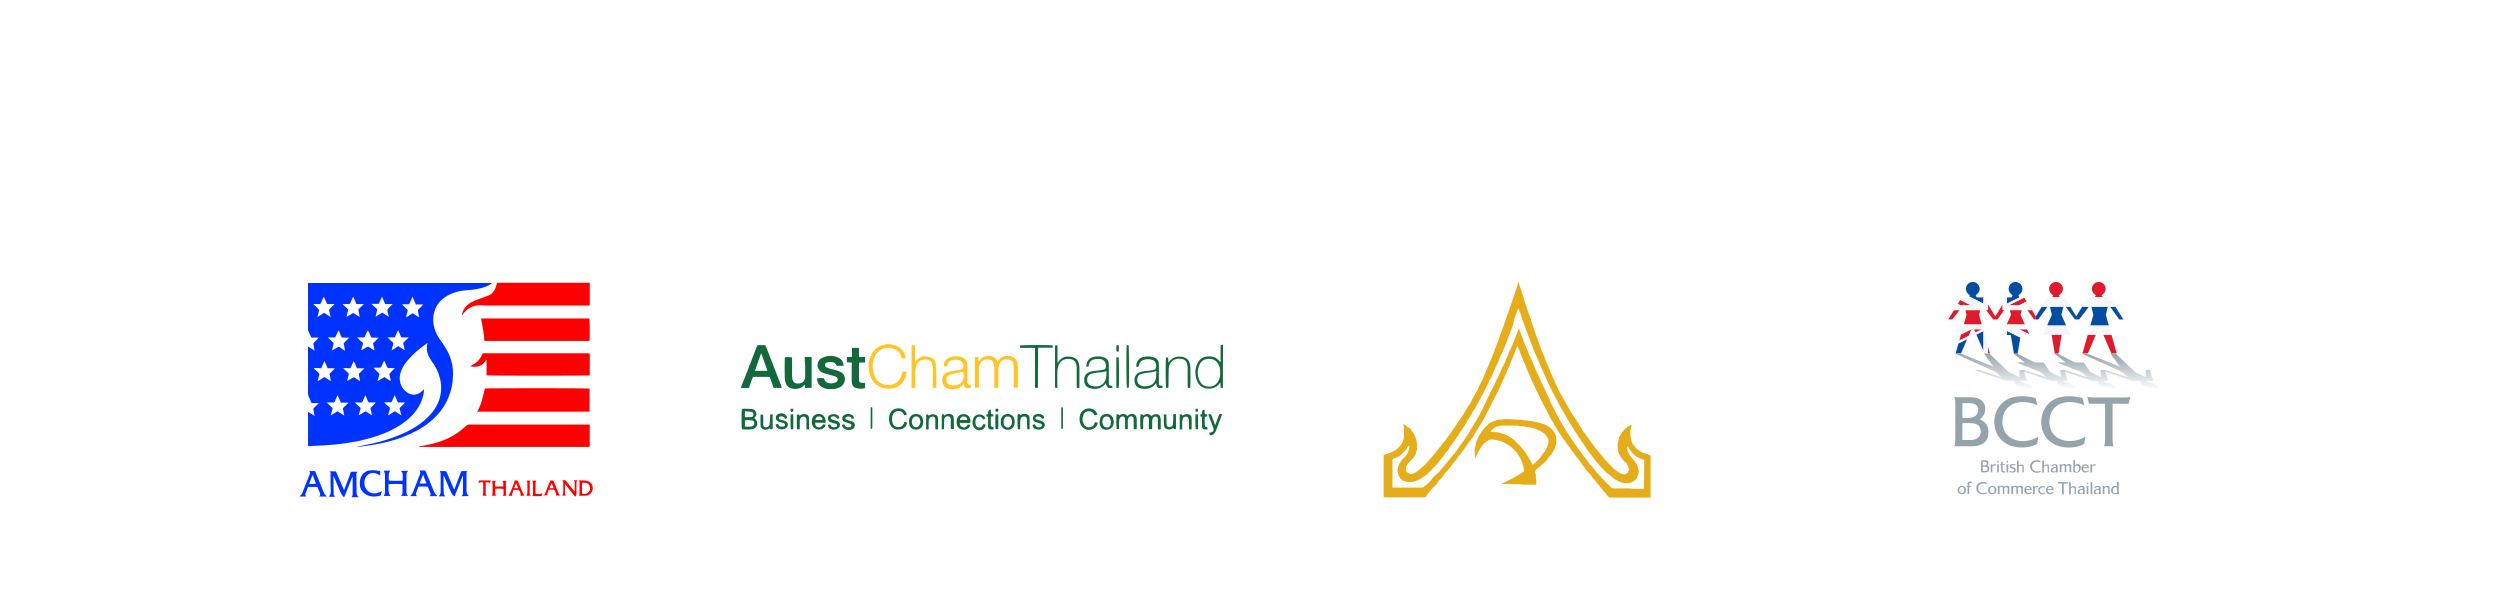 <?xml version="1.0" encoding="utf-8"?>
<!-- Generator: Adobe Illustrator 18.1.1, SVG Export Plug-In . SVG Version: 6.00 Build 0)  -->
<svg version="1.1" id="Layer_1" xmlns="http://www.w3.org/2000/svg" xmlns:xlink="http://www.w3.org/1999/xlink" x="0px" y="0px"
	 viewBox="0 0 1198.8 291.1" enable-background="new 0 0 1198.8 291.1" xml:space="preserve">
<g>
	<rect x="0" y="0" fill="#FFFFFF" width="1198.8" height="291.1"/>
	<g>
		<path fill="#12693B" d="M355.3,185.7c1-2.4,1.9-4.9,2.9-7.3c1.5-4,3.1-8,4.6-12c0.3-0.9,0.4-0.9,1.3-0.9c0.7,0,1.4,0,2,0
			c0.9,0,0.9,0,1.3,0.9c1,2.6,2,5.1,3,7.7c1.4,3.6,2.8,7.3,4.2,10.9c0.1,0.3,0.2,0.6,0.3,1c-1.3,0-2.6,0-3.9,0
			c-0.6-1.7-1.2-3.4-1.9-5.2c-0.3,0-0.5-0.1-0.8-0.1c-2.1,0-4.3,0-6.4,0c-0.9,0-0.9,0-1.2,0.9c-0.4,1.2-0.9,2.4-1.3,3.7
			c-0.3,0.8-0.3,0.8-1.1,0.8c-1,0-1.9,0-2.9,0C355.3,185.9,355.3,185.8,355.3,185.7z M362,177.8c2.1,0,4,0,6,0
			c-1-2.8-1.9-5.5-2.9-8.2c-0.1,0-0.1,0-0.2,0C363.9,172.3,363,175,362,177.8z"/>
		<path fill="#FEC524" d="M427.3,165.1c0.8,0.2,1.5,0.4,2.3,0.7c2.1,0.8,3.6,2.3,4.4,4.4c0.2,0.5,0.2,1,0.4,1.6c-0.6,0-1.1,0-1.6,0
			c-0.5,0-0.5-0.4-0.6-0.8c-0.7-2.1-2.1-3.5-4.3-4c-3.9-0.9-7.2,0.8-8.7,4.6c-1.1,3-1,6,0.3,8.9c1,2.2,2.7,3.6,5.2,4
			c4,0.7,6.9-1.6,7.8-5.1c0.1-0.4,0.2-0.7,0.3-1.2c0.6,0,1.2,0,1.8,0c0,0.2,0.1,0.5,0.1,0.7c-0.4,2.3-1.3,4.3-3.2,5.8
			c-1.1,0.9-2.4,1.5-3.9,1.6c-2.8,0.3-5.4-0.2-7.6-2.1c-1.8-1.5-2.7-3.5-3.2-5.8c-0.5-2.5-0.4-4.9,0.6-7.3c1.3-3.3,3.6-5.3,7.1-5.9
			c0.2,0,0.3-0.1,0.5-0.2C425.6,165.1,426.5,165.1,427.3,165.1z"/>
		<path fill="#12693B" d="M586.4,186c-0.3,0-0.7,0-1.1,0c0-0.9-0.1-1.7-0.1-2.6c-0.3,0.3-0.5,0.5-0.6,0.7c-2.3,3-6.6,2.7-8.7,1.1
			c-0.9-0.7-1.6-1.7-2-2.8c-1-3-1-6.1,0.7-8.9c1.1-1.7,2.7-2.5,4.8-2.6c2-0.1,3.7,0.4,5,1.9c0.3,0.3,0.5,0.6,0.8,1
			c0-0.4,0.1-0.6,0.1-0.9c0-2.1,0-4.3,0-6.4c0-0.3,0.1-0.7,0.1-1.1c0.4,0,0.8,0,1.1-0.1C586.4,172.3,586.4,179.2,586.4,186z
			 M585.1,178.7c0.1-1.5-0.2-2.9-0.9-4.1c-1.1-2-2.9-2.7-5.1-2.5c-2,0.2-3.3,1.2-4,3c-1,2.4-1,4.8,0,7.2c0.8,1.9,2.3,3,4.4,3.1
			c2.2,0.1,3.8-0.9,4.8-2.8C584.9,181.3,585.2,180,585.1,178.7z"/>
		<path fill="#12693B" d="M580.2,208.7c-0.1-0.4-0.3-0.8-0.4-1.2c0.2,0,0.3-0.1,0.4-0.1c1.4,0,2.1-0.9,1.6-2.3
			c-0.7-1.8-1.4-3.6-2.1-5.5c-0.1-0.3-0.2-0.5-0.3-0.8c1-0.4,1.3-0.3,1.6,0.5c0.5,1.5,1.1,3,1.7,4.6c0.6-1.6,1.1-3.1,1.7-4.6
			c0.3-0.9,0.5-1,1.5-0.7c0,0.1,0,0.3,0,0.4c-1,2.6-1.9,5.1-2.9,7.7c-0.3,0.8-0.8,1.4-1.5,1.8C581,208.7,580.6,208.7,580.2,208.7z"
			/>
		<path fill="#12693B" d="M404.6,175.4c-1.2,0-2.3,0-3.4,0c-0.1-0.1-0.2-0.3-0.2-0.4c-0.3-0.7-0.9-1.2-1.7-1.3
			c-1-0.2-1.9-0.2-2.9,0.2c-0.5,0.2-0.8,0.5-0.8,1c-0.1,0.5,0.2,1,0.6,1.2c0.7,0.3,1.4,0.6,2.1,0.8c0.8,0.2,1.7,0.3,2.5,0.6
			c0.8,0.2,1.5,0.5,2.2,0.8c3,1.4,2.6,5.3,0.5,6.9c-1,0.7-2.1,1.2-3.3,1.3c-2,0.2-4,0.3-5.9-0.8c-1.6-0.9-2.5-2.3-2.5-4.2
			c0.7-0.2,2.3-0.3,3.3-0.1c0.1,0.2,0.2,0.4,0.2,0.5c0.3,1,1,1.6,2,1.8c1,0.2,2.1,0.2,3.1-0.2c0.8-0.3,1.2-0.8,1.3-1.4
			c0-0.7-0.3-1.3-1.2-1.6c-0.9-0.3-1.8-0.5-2.7-0.8c-1-0.3-2.1-0.5-3.1-0.9c-2.1-0.8-3.1-2.8-2.5-4.9c0.3-0.9,0.8-1.7,1.7-2.1
			c2.6-1.4,5.4-1.6,8.1-0.3C403.6,172.3,404.4,173.5,404.6,175.4z"/>
		<path fill="#12693B" d="M385.9,171.2c1.2,0,2.2,0,3.3,0c0,5,0,9.8,0,14.8c-1.1,0-2.1,0-3.2,0c0-0.5-0.1-1-0.1-1.6
			c-0.7,0.8-1.5,1.5-2.5,1.8c-1.6,0.5-3.2,0.4-4.7-0.3c-0.9-0.4-1.6-1.2-1.9-2.1c-0.3-0.8-0.5-1.7-0.5-2.6c-0.1-3.1,0-6.2,0-9.3
			c0-0.2,0-0.3,0.1-0.6c1.1-0.1,2.1-0.1,3.3,0c0,0.4,0.1,0.8,0.1,1.1c0,2.6,0,5.3,0,7.9c0,0.6,0.1,1.1,0.2,1.7
			c0.3,1.2,1.1,1.8,2.3,1.9c0.5,0,1,0,1.4-0.1c1.5-0.3,2.4-1.5,2.4-3.4c0-1.7,0-3.4,0-5C385.9,173.9,385.9,172.6,385.9,171.2z"/>
		<path fill="#FEC524" d="M478.6,186c-0.7,0-1.1,0-1.7,0c0-0.4-0.1-0.7-0.1-1.1c0-2.8,0-5.7,0-8.5c0-0.8-0.2-1.7-0.5-2.5
			c-0.3-0.9-1.1-1.4-1.9-1.5c-2.4-0.3-4.2,0.7-4.8,3.2c-0.2,0.6-0.2,1.3-0.2,1.9c0,2.4,0,4.8,0,7.3c0,0.3,0,0.7,0,1.1
			c-0.7,0-1.2,0-1.9,0c0-4.9,0-9.7,0-14.7c0.5,0,1,0,1.6,0c0,0.7,0.1,1.4,0.1,2.3c1.2-1.8,2.6-2.7,4.7-2.8c2,0,3.6,0.7,4.4,2.7
			c0.2-0.3,0.4-0.6,0.6-0.8c1.8-2.3,4.8-2.3,6.8-1.4c1.3,0.6,1.9,1.8,2.2,3.2c0.1,0.8,0.2,1.5,0.2,2.3c0,2.7,0,5.4,0,8.1
			c0,0.3,0,0.7,0,1.1c-0.7,0-1.2,0-1.9,0c0-0.4-0.1-0.7-0.1-1.1c0-3,0-5.9,0-8.9c0-0.4-0.1-0.9-0.1-1.3c-0.2-1.3-1.1-2-2.3-2.2
			c-2.5-0.4-4.2,0.6-4.8,3.2c-0.2,0.7-0.2,1.5-0.2,2.2c0,2.4,0,4.7,0,7.1C478.6,185.2,478.6,185.6,478.6,186z"/>
		<path fill="#12693B" d="M408.5,173.9c-0.9-0.1-1.6-0.1-2.4-0.2c0-0.9,0-1.6,0-2.5c0.8,0,1.5-0.1,2.4-0.1c0-1.4,0-2.8,0-4.3
			c1.2,0,2.2,0,3.4,0c0,1.4,0,2.8,0,4.4c1,0,1.9,0,2.9,0c0,0.9,0,1.7,0,2.6c-0.9,0-1.8,0.1-2.8,0.1c0,0.3-0.1,0.6-0.1,1
			c0,2.3,0,4.6,0,6.9c0,1.5,0.4,1.8,1.9,1.8c0.3,0,0.6,0,1,0c0,0.9,0,1.7,0,2.5c-1.4,0.4-2.8,0.4-4.2,0c-1-0.3-1.8-0.9-2-2
			c-0.1-0.5-0.2-1.1-0.2-1.7c0-2.4,0-4.9,0-7.3C408.5,174.6,408.5,174.3,408.5,173.9z"/>
		<path fill="#FEC524" d="M454.2,175.7c-0.6,0-1,0-1.6,0c-0.2-1.2,0.3-2.2,1-3c1-1.3,2.4-1.7,3.9-1.8c1.2-0.1,2.4-0.1,3.5,0.3
			c1.8,0.6,2.9,2,2.9,3.9c0,2.3,0,4.7,0,7c0,0.3,0,0.5,0,0.8c0,1.3,0.2,1.5,1.5,1.7c0,0.2,0.1,0.4,0.1,0.6c0,0.8-0.1,0.9-0.9,1
			c-1.3,0.1-2.3-0.4-2.3-2c0-0.1,0-0.2-0.1-0.4c-0.3,0.4-0.6,0.7-0.9,1.1c-0.8,0.9-1.7,1.5-2.9,1.6c-1.3,0.2-2.6,0.2-3.9-0.2
			c-1.7-0.6-2.7-2-2.7-3.9c0-1.9,0.8-3.3,2.5-3.9c1.2-0.4,2.6-0.6,3.9-0.8c0.8-0.2,1.7-0.2,2.5-0.4c0.8-0.2,1.2-0.7,1.3-1.5
			c0.2-1.4-0.7-2.7-2.1-3.1c-1.1-0.3-2.3-0.3-3.4,0c-1.2,0.4-1.9,1.1-2.2,2.3C454.3,175.2,454.2,175.4,454.2,175.7z M462.1,178.2
			c-0.8,0.2-1.4,0.4-2,0.5c-0.6,0.1-1.3,0.2-1.9,0.3c-1,0.2-2,0.4-2.9,0.8c-0.9,0.3-1.4,1-1.5,2c-0.1,1.1,0.3,2,1.3,2.6
			c0.8,0.5,1.7,0.5,2.7,0.4c2.2-0.1,4.1-1.8,4.3-3.8C462,180.1,462,179.2,462.1,178.2z"/>
		<path fill="#FEC524" d="M449.1,186c-0.6,0-1.1,0-1.7,0c0-0.4-0.1-0.7-0.1-1.1c0-2.8,0-5.6,0-8.4c0-0.7-0.1-1.4-0.3-2
			c-0.3-1.1-1-1.7-2.2-2c-2.7-0.7-5.2,1-5.7,3.8c-0.1,0.7-0.2,1.4-0.2,2.1c0,2.2,0,4.4,0,6.6c0,0.3,0,0.6-0.1,1c-0.6,0-1.1,0-1.7,0
			c0-6.8,0-13.6,0-20.4c0.5,0,1,0,1.7,0c0.1,1.3,0,2.6,0,3.9c0,1.3,0,2.6,0,4.1c0.3-0.4,0.5-0.6,0.7-0.8c1.5-1.7,3.3-2.2,5.4-1.8
			c0.6,0.1,1.3,0.3,1.8,0.6c1.4,0.7,2.1,1.9,2.1,3.4c0.1,3.6,0.1,7.1,0.2,10.7C449.3,185.7,449.2,185.8,449.1,186z"/>
		<path fill="#12693B" d="M544.9,175.8c-0.2-1.7,0.7-3.4,2.2-4.2c0.5-0.3,1-0.4,1.6-0.5c1.5-0.2,2.9-0.3,4.4,0.2
			c1.8,0.6,2.6,1.7,2.6,3.6c0,2.5,0,5.1,0,7.6c0,0.3,0,0.6,0,0.9c0,1.4,0,1.4,1.5,1.6c0.1,0,0.1,0,0.2,0.1c0.2,0.8,0.1,1-0.7,1
			c-1.4,0.1-2.1-0.5-2.2-1.8c0-0.2,0-0.3-0.1-0.5c-0.1,0-0.2,0.1-0.2,0.1c-1.9,2.5-4.4,3-7.3,2.3c-1.9-0.4-2.8-1.8-2.9-3.7
			c-0.1-1.8,0.8-3.3,2.5-4c1.3-0.5,2.6-0.6,4-0.7c0.8-0.1,1.6-0.2,2.4-0.3c1.1-0.2,1.5-0.7,1.5-1.8c0.1-1.8-0.7-3-2.5-3.3
			c-0.9-0.2-2-0.2-2.9,0c-1.6,0.3-2.6,1.3-2.9,2.9C546,176,545.9,176,544.9,175.8z M554.5,177.9c-1.7,0.7-3.3,0.7-4.8,0.9
			c-0.9,0.1-1.8,0.3-2.6,0.6c-1.3,0.4-1.8,1.4-1.8,2.8c0,1.3,0.7,2.3,1.9,2.7c0.9,0.4,1.8,0.4,2.7,0.3c2.3-0.2,4-1.6,4.4-3.8
			C554.5,180.4,554.4,179.2,554.5,177.9z"/>
		<path fill="#12693B" d="M521,175.8c-0.3-2.1,1.2-3.9,2.6-4.4c2-0.7,3.9-0.7,5.9,0c1.5,0.6,2.2,1.8,2.2,3.4c0,2.7,0,5.4,0,8.2
			c0,0.2,0,0.5,0,0.7c0,1.1,0.2,1.2,1.3,1.3c0.1,0,0.2,0,0.4,0.1c0,0.3,0,0.6,0,0.8c-1.8,0.6-2.6,0-3.1-2.1c-0.1,0-0.1,0-0.2,0.1
			c-1.9,2.5-4.4,3-7.3,2.3c-1.8-0.4-2.9-1.8-2.9-3.8c-0.1-1.9,0.7-3.2,2.5-4c1.3-0.5,2.6-0.6,4-0.7c0.9-0.1,1.8-0.2,2.6-0.4
			c1-0.2,1.3-0.6,1.3-1.6c0.1-2.2-1.1-3.5-3.3-3.6c-0.8,0-1.5,0-2.3,0.2c-1.5,0.3-2.4,1.4-2.7,2.9C522,176,522,176,521,175.8z
			 M530.6,178c-0.9,0.2-1.6,0.4-2.3,0.5c-0.7,0.1-1.5,0.1-2.2,0.2c-0.9,0.1-1.8,0.2-2.6,0.5c-1.5,0.4-2.2,1.5-2.2,3
			c0,1.4,0.9,2.5,2.3,2.9c0.7,0.2,1.5,0.2,2.2,0.2c2.3-0.1,4-1.6,4.5-3.8C530.6,180.4,530.5,179.2,530.6,178z"/>
		<path fill="#12693B" d="M507.1,186c-0.4,0-0.7,0-1.1,0c0-0.4-0.1-0.7-0.1-1c0-6.1,0-12.3,0-18.4c0-0.3,0.1-0.6,0.1-1
			c0.4,0,0.7,0,1.1,0c0,1.4,0,2.8,0,4.2c0,1.4,0,2.8,0,4.3c0.2-0.3,0.3-0.4,0.4-0.6c1.1-1.6,2.6-2.5,4.5-2.5c0.7,0,1.5,0,2.2,0.2
			c1.6,0.4,2.7,1.4,3.1,3c0.2,0.8,0.3,1.6,0.3,2.4c0,2.9,0,5.7,0,8.6c0,0.3,0,0.6-0.1,0.9c-0.4,0-0.7,0-1.1,0c0-0.4-0.1-0.7-0.1-1.1
			c0-2.8,0-5.6,0-8.4c0-0.6-0.1-1.2-0.2-1.8c-0.3-1.4-1.2-2.3-2.6-2.6c-3.5-0.6-5.8,1.2-6.3,4.4c-0.1,0.8-0.2,1.7-0.2,2.6
			c0,1.9,0,3.9,0,5.8C507.1,185.3,507.1,185.6,507.1,186z"/>
		<path fill="#12693B" d="M497.7,186c-0.6,0-0.9,0-1.4,0c0-6.4,0-12.8,0-19.2c-2.4,0-4.7,0-7.1,0c0-0.4-0.1-0.8-0.1-1.1
			c0.7-0.3,14.6-0.3,15.7-0.1c0,0.3,0,0.6,0,1.1c-2.3,0-4.6,0-7,0C497.7,173.2,497.7,179.6,497.7,186z"/>
		<path fill="#12693B" d="M570.7,186c-0.4,0-0.7,0-1.1,0c0-0.4-0.1-0.7-0.1-1.1c0-2.9,0-5.8,0-8.7c0-0.7-0.2-1.5-0.4-2.2
			c-0.4-1.1-1.3-1.7-2.4-1.9c-4.2-0.7-6.2,2-6.3,5c-0.1,2.6,0,5.1-0.1,7.7c0,0.4,0,0.8-0.1,1.2c-0.4,0-0.7,0-1,0.1
			c-0.3-0.7-0.3-13.5-0.1-14.7c0.3,0,0.6,0,1.1,0c0,0.8,0,1.5,0,2.2c0.1,0,0.1,0,0.2,0.1c0.1-0.1,0.3-0.3,0.4-0.4
			c1.1-1.5,2.6-2.3,4.5-2.3c1,0,1.9,0,2.9,0.5c1.1,0.5,1.9,1.3,2.2,2.4c0.2,0.7,0.4,1.5,0.4,2.2c0.1,3.1,0,6.2,0,9.3
			C570.8,185.5,570.7,185.7,570.7,186z"/>
		<path fill="#12693B" d="M355.8,205.8c-0.3-0.7-0.3-8.9,0-9.7c0.2,0,0.4-0.1,0.6-0.1c1.3,0,2.7,0,4,0.1c1.1,0.1,1.9,0.7,2.2,1.7
			c0.3,1,0,1.8-0.8,2.5c0,0-0.1,0.1-0.1,0.2c0.2,0.2,0.4,0.4,0.6,0.6c1.4,1.3,1,3.7-0.8,4.5c-0.1,0-0.1,0-0.2,0.1
			C360.4,206,356.9,206.1,355.8,205.8z M357.2,204.5c0.2,0,0.3,0.1,0.4,0.1c0.6,0,1.3,0,1.9,0c0.4,0,0.9-0.1,1.3-0.2
			c0.6-0.2,0.9-0.8,0.9-1.5c0-0.7-0.4-1.2-1-1.3c-1.2-0.2-2.3-0.1-3.5-0.1C357.2,202.6,357.2,203.5,357.2,204.5z M357.2,197.2
			c0,1,0,1.9,0,2.8c1.1,0,2.1,0.1,3.1,0c0.7-0.1,1-0.6,1-1.2c0-0.8-0.3-1.2-1-1.3C359.3,197.3,358.3,197.3,357.2,197.2z"/>
		<path fill="#12693B" d="M550.9,205.8c0-1.4,0-2.7,0-4c0-0.3,0-0.6,0-0.9c-0.1-0.5-0.2-1.1-0.9-1.2c-0.6-0.1-1.2,0.1-1.5,0.6
			c-0.2,0.3-0.3,0.8-0.3,1.2c-0.1,1.1,0,2.1,0,3.2c0,0.3-0.1,0.7-0.1,1.1c-0.4,0-0.8,0-1.1,0.1c-0.3-0.7-0.3-6.1-0.1-7.1
			c0.5-0.3,1-0.1,1.3,0.4c1.7-1,2.8-0.9,3.9,0.3c0.2-0.1,0.4-0.3,0.6-0.4c0.7-0.5,1.5-0.6,2.4-0.4c0.6,0.1,1,0.5,1.2,1.1
			c0.1,0.4,0.2,0.8,0.3,1.2c0,1.4,0,2.9,0,4.3c0,0.2-0.1,0.3-0.1,0.6c-0.4,0-0.7,0-1.2,0.1c0-0.4-0.1-0.7-0.1-1c0-1.3,0-2.6,0-3.9
			c0-0.8-0.3-1.1-0.8-1.3c-0.7-0.2-1.4,0.1-1.6,0.7c-0.2,0.4-0.3,0.9-0.3,1.4c0,1,0,2,0,3c0,0.3,0,0.6,0,0.9
			C551.7,205.8,551.3,205.8,550.9,205.8z"/>
		<path fill="#12693B" d="M540.8,205.8c-0.5,0-0.8,0-1.2,0c0-0.3-0.1-0.6-0.1-0.9c0-1.1,0-2.1,0-3.2c0-0.2,0-0.5,0-0.7
			c-0.1-0.9-0.4-1.3-1.1-1.3c-0.8,0-1.5,0.5-1.6,1.2c-0.1,0.7-0.2,1.3-0.2,2c0,0.9,0,1.8,0,2.8c-0.4,0-0.8,0-1.1,0.1
			c-0.2-0.7-0.3-5.9-0.1-7c0.8-0.3,0.8-0.3,1.3,0.4c1.3-0.9,2.7-1.1,3.9,0.3c0.2-0.2,0.4-0.3,0.6-0.5c0.7-0.5,1.5-0.6,2.4-0.4
			c0.6,0.2,1.1,0.6,1.3,1.3c0.1,0.4,0.2,0.9,0.2,1.3c0,1.2,0,2.5,0,3.7c0,0.3,0,0.6-0.1,0.9c-0.4,0-0.8,0-1.3,0c0-0.4-0.1-0.7-0.1-1
			c0-1.3,0-2.5,0-3.8c0-0.8-0.2-1.1-0.8-1.3c-0.7-0.2-1.4,0.1-1.7,0.7c-0.2,0.4-0.3,0.9-0.3,1.4
			C540.8,203.1,540.8,204.4,540.8,205.8z"/>
		<path fill="#12693B" d="M525.1,202.4c0.4,0.1,0.8,0.2,1.3,0.3c-0.2,1.3-0.8,2.2-1.9,2.8c-2.8,1.6-6.1,0.1-6.7-3.2
			c-0.3-1.7-0.2-3.3,0.8-4.7c1.5-2.1,5-2.4,6.7-0.5c0.4,0.4,0.6,1,1,1.7c-0.6,0.2-1,0.3-1.4,0.4c-0.1-0.2-0.2-0.4-0.3-0.5
			c-0.5-1-1.3-1.5-2.4-1.5c-1.2,0-2.2,0.5-2.6,1.6c-0.7,1.5-0.7,3.1,0.1,4.6c0.5,1.1,1.5,1.5,2.6,1.5c1.1,0,1.9-0.5,2.4-1.5
			C524.8,203,524.9,202.7,525.1,202.4z"/>
		<path fill="#12693B" d="M434.9,198.8c-0.5,0.1-0.9,0.2-1.3,0.3c-0.1-0.2-0.2-0.4-0.3-0.5c-0.5-1.1-1.4-1.6-2.6-1.5
			c-1.2,0.1-2.2,0.6-2.6,1.8c-0.5,1.3-0.5,2.7,0,4.1c0.4,1.2,1.4,1.8,2.7,1.8c1.2,0,2.1-0.5,2.6-1.7c0.1-0.2,0.2-0.5,0.3-0.8
			c0.4,0.1,0.8,0.2,1.2,0.3c0,1.4-1.1,2.8-2.7,3.2c-2.5,0.7-5-0.3-5.7-3.2c-0.4-1.6-0.3-3.2,0.5-4.7c0.9-1.5,2.3-2.1,4-2.1
			c1.5,0,2.7,0.6,3.4,1.9C434.6,198,434.7,198.3,434.9,198.8z"/>
		<path fill="#12693B" d="M460.2,202.8c0.1,1.2,0.5,1.8,1.5,2.1c0.9,0.3,1.5,0,2.4-1.3c0.4,0,0.7,0.1,1.2,0.1c-0.2,1-0.7,1.6-1.5,2
			c-1.8,0.9-4.9,0.3-5.1-3c0-0.6,0.1-1.2,0.2-1.8c0.5-1.6,1.8-2.4,3.3-2.3c1.7,0,2.8,1.1,3.1,2.8c0.2,1.4,0.2,1.4-1.2,1.4
			c-1,0-1.9,0-2.9,0C460.8,202.7,460.5,202.7,460.2,202.8z M463.8,201.4c0-1.1-0.6-1.7-1.7-1.7c-1.1,0-1.7,0.6-1.8,1.7
			C461.5,201.4,462.6,201.4,463.8,201.4z"/>
		<path fill="#12693B" d="M395.9,202.7c-1.7,0-3.4,0-5,0c-0.1,1,0.3,1.8,1.1,2.1c1,0.4,1.8,0,2.7-1.3c0.4,0,0.7,0.1,1.2,0.1
			c-0.1,0.9-0.6,1.5-1.3,1.9c-1.9,1.1-4.7,0.4-5.2-2.2c-0.2-0.9-0.1-1.8,0.1-2.6c0.4-1.4,1.7-2.3,3.3-2.2c1.6,0.1,2.8,1.2,3,2.8
			C396,201.7,395.9,202.1,395.9,202.7z M394.4,201.4c0-1-0.5-1.6-1.4-1.7c-1.2-0.1-1.9,0.5-2,1.7C392,201.4,393.2,201.4,394.4,201.4
			z"/>
		<path fill="#12693B" d="M540.3,165.5c0.3,0,0.6,0,0.9,0c0.2,0.7,0.3,19.2,0.1,20.4c-0.3,0-0.6,0-0.9,0.1
			C540.1,185.3,540,166.7,540.3,165.5z"/>
		<path fill="#12693B" d="M534.1,202.3c-0.1,2.1-1,3.3-2.8,3.7c-1.9,0.4-3.5-0.5-3.9-2.4c-0.2-0.9-0.1-1.9,0.1-2.8
			c0.3-1.4,1.6-2.3,3.1-2.3c1.5,0,2.8,0.8,3.2,2.2C533.9,201.2,534,201.8,534.1,202.3z M532.7,202.3c-0.1-0.5-0.1-0.9-0.3-1.3
			c-0.3-0.9-0.9-1.3-1.8-1.3c-0.9,0-1.6,0.5-1.8,1.4c-0.3,0.9-0.3,1.7,0.1,2.6c0.3,0.8,0.9,1.2,1.8,1.3c0.8,0.1,1.5-0.4,1.8-1.2
			C532.5,203.3,532.6,202.8,532.7,202.3z"/>
		<path fill="#12693B" d="M479.9,202.3c-0.1-1.2,0.2-2.2,1.1-3c1.7-1.4,5.1-1,5.5,2.1c0.1,0.7,0.1,1.5-0.1,2.3
			c-0.4,1.9-2.2,2.5-3.4,2.4c-1.7-0.1-2.9-1.3-3.1-3C479.9,202.8,479.9,202.6,479.9,202.3z M485.3,202.3c-0.1-0.4-0.1-0.8-0.2-1.2
			c-0.3-1-0.9-1.4-1.9-1.4c-1,0-1.5,0.5-1.8,1.5c-0.2,0.8-0.2,1.6,0,2.4c0.3,0.8,1,1.4,1.8,1.4c0.8,0,1.6-0.5,1.8-1.3
			C485.2,203.2,485.2,202.7,485.3,202.3z"/>
		<path fill="#12693B" d="M439.3,198.5c2.5,0.1,3.4,1.8,3.4,4c0,0.2-0.1,0.3-0.1,0.5c-0.1,2.4-2.6,3.6-4.6,2.8
			c-1.1-0.4-1.8-1.2-2-2.3c-0.1-0.8-0.2-1.7,0-2.5C436.3,199.5,437.7,198.5,439.3,198.5z M441.4,202.4c-0.1-0.6-0.2-1.1-0.3-1.5
			c-0.3-0.7-0.8-1.2-1.6-1.2c-0.9-0.1-1.5,0.3-1.9,1c-0.5,1-0.5,2.1,0,3.1c0.6,1.3,2.5,1.5,3.2,0.2
			C441.1,203.6,441.2,202.9,441.4,202.4z"/>
		<path fill="#12693B" d="M403.7,203.7c0.5-0.1,0.8-0.1,1.2-0.2c0.3,0.8,0.7,1.4,1.6,1.4c0.4,0,0.9,0,1.2-0.1
			c0.3-0.1,0.5-0.5,0.6-0.8c0.1-0.4-0.2-0.6-0.6-0.8c-0.5-0.2-1-0.3-1.5-0.5c-0.4-0.1-0.8-0.3-1.2-0.4c-0.7-0.3-1.1-0.8-1.1-1.6
			c0-0.8,0.3-1.4,1.1-1.8c1.2-0.6,2.4-0.5,3.6,0.1c0.5,0.3,0.7,0.7,0.9,1.6c-0.3,0.1-0.7,0.2-1.1,0.3c-0.3-1.1-1.1-1.3-2.1-1.1
			c-0.2,0-0.5,0.1-0.7,0.3c-0.4,0.3-0.3,0.7,0.1,1c0.3,0.2,0.6,0.3,1,0.4c0.6,0.2,1.2,0.4,1.9,0.6c1.5,0.4,1.8,2.3,0.6,3.4
			c-1.1,0.9-3.3,0.9-4.4,0C404,205,403.8,204.4,403.7,203.7z"/>
		<path fill="#12693B" d="M387.9,205.9c-0.3,0-0.7,0-1.1,0c0-0.4-0.1-0.7-0.1-1c0-1.2,0-2.4,0-3.5c0-1-0.4-1.5-1.2-1.6
			c-0.9-0.1-1.7,0.4-1.9,1.3c-0.1,0.4-0.1,0.8-0.1,1.2c0,1.1,0,2.3,0,3.5c-0.5,0-0.8,0.1-1.3,0.1c-0.2-2.4-0.1-4.7-0.1-7
			c1-0.4,1.1-0.3,1.3,0.5c0.8-0.7,1.8-1,2.9-0.8c0.8,0.2,1.5,0.7,1.6,1.6c0.1,1.8,0.1,3.6,0.1,5.5C388,205.7,388,205.7,387.9,205.9z
			"/>
		<path fill="#12693B" d="M495.1,203.7c0.4-0.1,0.7-0.1,1.1-0.2c0.1,0.1,0.2,0.2,0.2,0.3c0.5,1,1.4,1.4,2.5,1
			c0.4-0.2,0.7-0.4,0.7-0.9c0-0.5-0.3-0.7-0.7-0.8c-0.5-0.2-1.1-0.3-1.6-0.5c-0.3-0.1-0.6-0.2-0.9-0.3c-0.7-0.3-1.1-0.9-1.1-1.7
			c0-0.8,0.4-1.4,1-1.7c1.2-0.6,2.5-0.6,3.6,0.1c0.5,0.3,0.8,0.8,0.8,1.6c-0.4,0.1-0.7,0.1-1,0.2c-0.9-1.1-1.3-1.2-2.3-1.1
			c-0.5,0.1-0.8,0.3-0.9,0.7c-0.1,0.5,0.3,0.7,0.7,0.8c0.7,0.2,1.4,0.4,2.1,0.6c1.1,0.4,1.7,1,1.7,1.9c0,1-0.7,1.8-1.7,2.1
			c-0.9,0.3-1.7,0.3-2.6,0C495.8,205.5,495.2,204.9,495.1,203.7z"/>
		<path fill="#12693B" d="M377.5,200.6c-0.4,0.1-0.7,0.1-1.1,0.2c-0.4-1.1-1.2-1.2-2.2-1.1c-0.4,0.1-0.7,0.2-0.8,0.7
			c0,0.5,0.3,0.7,0.7,0.8c0.7,0.2,1.5,0.4,2.2,0.6c0.8,0.3,1.5,0.8,1.5,1.7c0.1,0.9-0.5,1.7-1.4,2.1c-1,0.4-2,0.4-3,0
			c-0.9-0.4-1.4-1-1.5-2.1c0.4-0.1,0.8-0.1,1.2-0.2c0.3,0.6,0.6,1.3,1.3,1.3c0.5,0,0.9,0,1.4-0.1c0.4-0.1,0.6-0.4,0.6-0.8
			c0-0.4-0.2-0.6-0.6-0.8c-0.4-0.1-0.9-0.2-1.3-0.4c-0.4-0.1-0.7-0.2-1.1-0.3c-0.9-0.4-1.4-1-1.4-1.9c0-0.9,0.6-1.6,1.5-1.9
			c1-0.3,1.9-0.3,2.8,0.2C377,199.2,377.4,199.7,377.5,200.6z"/>
		<path fill="#12693B" d="M397,203.7c0.3-0.1,0.7-0.1,1-0.2c0.1,0.1,0.2,0.1,0.2,0.2c0.3,1.2,1.6,1.4,2.5,1.1
			c0.4-0.1,0.7-0.4,0.7-0.8c0-0.5-0.3-0.7-0.7-0.8c-0.8-0.2-1.5-0.4-2.3-0.7c-1-0.4-1.4-1-1.4-1.9c0-0.8,0.4-1.4,1.2-1.7
			c1-0.4,2.1-0.4,3.1,0c0.7,0.3,1.1,0.8,1.2,1.7c-0.4,0.1-0.7,0.2-1,0.2c-0.8-1.1-1.3-1.3-2.3-1.1c-0.4,0.1-0.8,0.2-0.8,0.7
			c-0.1,0.5,0.3,0.7,0.7,0.8c0.7,0.2,1.4,0.4,2.1,0.6c1.2,0.4,1.6,1,1.6,1.9c0,1-0.7,1.8-1.7,2.1c-0.9,0.3-1.7,0.3-2.6,0
			C397.6,205.5,397,204.7,397,203.7z"/>
		<path fill="#12693B" d="M369.3,198.7c0.5,0,0.8,0,1.2,0c0,2.4,0,4.7,0,7c-0.8,0.3-0.9,0.3-1.3-0.4c-0.2,0.1-0.4,0.3-0.7,0.4
			c-0.8,0.4-1.6,0.5-2.4,0.2c-0.9-0.3-1.4-1-1.4-1.9c-0.1-1.7,0-3.4,0-5c0,0,0.1-0.1,0.1-0.2c0.3,0,0.7,0,1.1,0
			c0,0.4,0.1,0.7,0.1,1.1c0,1.2,0,2.4,0,3.5c0,1,0.3,1.4,1.1,1.5c0.9,0.1,1.7-0.4,1.9-1.2c0.1-0.5,0.1-1.1,0.2-1.7
			C369.3,200.9,369.3,199.8,369.3,198.7z"/>
		<path fill="#12693B" d="M449.8,205.9c-0.5,0-0.8,0-1.2,0c0-0.3-0.1-0.7-0.1-1c0-1.2,0-2.4,0-3.6c0-1-0.3-1.4-1.1-1.5
			c-0.9-0.1-1.7,0.3-1.9,1.2c-0.1,0.4-0.2,0.9-0.2,1.4c0,1.1,0,2.3,0,3.5c-0.5,0-0.8,0-1.2,0c0-2.4,0-4.7,0-7
			c0.8-0.3,0.8-0.3,1.3,0.4c0.7-0.5,1.6-0.8,2.5-0.6c1.2,0.2,1.9,0.8,1.9,1.9C449.9,202.3,449.8,204,449.8,205.9z"/>
		<path fill="#12693B" d="M451.6,205.9c0-2.5,0-4.8,0-7.1c0.9-0.3,0.9-0.3,1.2,0.5c0.8-0.7,1.7-1,2.8-0.8c0.9,0.2,1.6,0.7,1.7,1.7
			c0.1,0.6,0.1,1.2,0.1,1.8c0,1.2,0,2.4,0,3.7c-0.5,0-0.9,0-1.4,0c0-0.4-0.1-0.7-0.1-1c0-1.2,0-2.4,0-3.6c0-0.9-0.4-1.3-1.1-1.5
			c-0.8-0.1-1.6,0.3-1.9,1c-0.1,0.4-0.2,0.7-0.2,1.1c0,1,0,2,0,3c0,0.3,0,0.6-0.1,1C452.4,205.9,452.1,205.9,451.6,205.9z"/>
		<path fill="#12693B" d="M558.1,198.7c0.4,0,0.7,0,1.2,0c0,0.5,0,0.9,0,1.3c0,1.2,0.1,2.4,0.1,3.5c0,0.8,0.6,1.3,1.3,1.3
			c0.9,0,1.6-0.5,1.7-1.3c0.1-0.8,0.1-1.6,0.2-2.5c0-0.8,0-1.5,0-2.4c0.5,0,0.8,0,1.3,0c0,2.4,0,4.7,0,7c-0.9,0.3-0.9,0.3-1.3-0.4
			c-0.2,0.1-0.4,0.3-0.7,0.4c-0.8,0.4-1.6,0.5-2.5,0.1c-0.7-0.3-1.2-0.8-1.2-1.6C558,202.4,558.1,200.6,558.1,198.7z"/>
		<path fill="#12693B" d="M493.7,205.8c-0.2,0-0.4,0.1-0.5,0.1c-0.2,0-0.3,0-0.6-0.1c0-0.3-0.1-0.7-0.1-1c0-1.3,0-2.5-0.1-3.8
			c-0.1-0.9-0.4-1.2-1.2-1.3c-0.8-0.1-1.6,0.4-1.8,1.1c-0.1,0.6-0.2,1.2-0.2,1.8c0,1.1,0,2.1,0,3.2c-0.5,0-0.8,0-1.1,0
			c-0.2-0.6-0.3-6-0.1-7.1c0.6-0.3,1-0.2,1.3,0.4c0.8-0.6,1.6-0.8,2.6-0.6c1,0.2,1.7,0.7,1.8,1.7
			C493.8,202.1,493.7,203.9,493.7,205.8z"/>
		<path fill="#12693B" d="M565.7,198.8c0.6-0.2,1.1-0.2,1.3,0.5c0.8-0.5,1.6-0.8,2.5-0.7c1.1,0.2,1.9,0.7,1.9,1.9
			c0.1,1.8,0,3.5,0,5.4c-0.4,0-0.8,0-1.2,0c0-0.3-0.1-0.6-0.1-0.9c0-1,0-2,0-3c0-0.3,0-0.6-0.1-1c-0.2-0.9-0.5-1.2-1.2-1.2
			c-0.8,0-1.6,0.4-1.7,1.1c-0.1,0.5-0.2,1.1-0.2,1.7c0,1.1,0,2.2,0,3.3c-0.5,0-0.8,0-1.2,0C565.7,203.5,565.7,201.1,565.7,198.8z"/>
		<path fill="#12693B" d="M472.4,200.9c-0.4,0.1-0.8,0.1-1.1,0.2c-0.1-0.2-0.2-0.3-0.2-0.4c-0.3-0.6-0.8-0.9-1.5-0.9
			c-0.8,0-1.3,0.4-1.6,1c-0.4,1.1-0.4,2.2,0.1,3.3c0.3,0.6,0.9,0.9,1.5,0.9c0.6,0,1.2-0.2,1.5-0.9c0.1-0.2,0.2-0.4,0.3-0.7
			c0.3,0,0.7,0,1.2,0.1c0,1.1-0.6,1.9-1.4,2.4c-1.5,0.9-3.5,0.3-4.3-1.2c-0.8-1.5-0.7-3,0-4.4c0.8-1.6,3.2-2,4.6-1
			C472,199.5,472.4,200.1,472.4,200.9z"/>
		<path fill="#12693B" d="M536.4,186c-0.4,0-0.7,0-1.1,0c0-4.9,0-9.8,0-14.6c0.3-0.1,0.4-0.1,0.6-0.1c0.2,0,0.3,0,0.5,0.1
			C536.6,172,536.7,185,536.4,186z"/>
		<path fill="#12693B" d="M578.9,199.7c-0.4,0.1-0.7,0.1-1.2,0.2c0.1,1.6-0.2,3.2,0.2,4.7c0.4,0.1,0.6,0.1,1,0.2
			c0.1,0.3,0.1,0.6,0.2,1.1c-0.7,0-1.2,0.1-1.7,0c-0.6-0.1-1-0.7-1-1.5c0-1.1,0-2.2,0-3.4c0-0.4,0-0.7,0-1.1
			c-0.3-0.1-0.5-0.2-0.8-0.3c0-0.2,0-0.5-0.1-0.7c0.3-0.1,0.5-0.2,0.8-0.4c0.1-0.8-0.1-1.9,1.3-2.1c0,0.7,0.1,1.4,0.1,2.1
			c0.4,0.1,0.7,0.2,1.1,0.2C578.9,199.1,578.9,199.3,578.9,199.7z"/>
		<path fill="#12693B" d="M476.5,205.9c-0.7,0-1.2,0.1-1.7,0c-0.6-0.1-1-0.7-1-1.5c0-1.2,0-2.4,0-3.5c0-0.3,0-0.6,0-1
			c-0.3-0.1-0.5-0.2-0.8-0.3c0-0.3,0-0.5,0-0.8c0.3-0.1,0.5-0.2,0.8-0.3c0-0.9-0.1-1.9,1.3-2.1c0,0.7,0.1,1.4,0.1,2.1
			c0.4,0.1,0.7,0.2,1.1,0.2c0,0.3,0,0.5,0,0.9c-0.3,0.1-0.7,0.1-1.2,0.2c0,0.3,0,0.7,0,1.1c0,0.8,0,1.6,0,2.4c0,1.2,0,1.2,1.2,1.5
			C476.3,205.1,476.4,205.4,476.5,205.9z"/>
		<path fill="#12693B" d="M477.4,198.7c0.4,0,0.8,0,1.3,0c0,2.4,0.1,4.7,0,7.1c-0.5,0-0.8,0-1.2,0
			C477.2,205.2,477.2,199.9,477.4,198.7z"/>
		<path fill="#12693B" d="M379.1,198.7c0.5,0,0.9,0,1.3,0c0,2.4,0,4.7,0,7.1c-0.4,0-0.7,0-1.2,0.1
			C379,203.5,379.1,201.2,379.1,198.7z"/>
		<path fill="#12693B" d="M508.9,205.6c0-3.4,0-6.8,0-10.2c0.5-0.2,0.8-0.1,0.8,0.4c0,0.1,0,0.2,0,0.4c0,2.9,0,5.9,0,8.8
			C509.7,205.7,509.7,205.7,508.9,205.6z"/>
		<path fill="#12693B" d="M573.3,198.7c0.4,0,0.7,0,1.2,0c0,2.4,0,4.7,0,7.1c-0.5,0-0.8,0-1.1,0
			C573.2,205.2,573.1,200.1,573.3,198.7z"/>
		<path fill="#12693B" d="M417.5,195.4c0.5-0.2,0.7-0.2,0.8,0.2c0,0.1,0,0.3,0,0.4c0,3,0,5.9,0,8.9c0,0.4,0,0.9-0.8,0.7
			C417.5,202.3,417.5,198.9,417.5,195.4z"/>
		<path fill="#12693B" d="M536.5,168.5c-1,0.3-1.2,0.1-1.2-0.8c0-0.4,0-0.9,0-1.3c0-0.9,0.2-1,1.2-0.8
			C536.5,166.5,536.5,167.5,536.5,168.5z"/>
		<path fill="#12693B" d="M477.4,196c0.5,0,0.8,0,1.3,0c0,0.5,0,0.9,0,1.4c-0.4,0-0.8,0-1.3,0C477.4,197,477.4,196.6,477.4,196z"/>
		<path fill="#12693B" d="M379.2,196c0.4,0,0.8,0,1.2,0c0,0.5,0,0.9,0,1.3c-0.4,0.2-0.9,0.4-1.2,0C378.9,197,379.1,196.5,379.2,196z
			"/>
		<path fill="#12693B" d="M573.3,196c0.4,0,0.7,0,1.1,0c0,0.5,0,0.9,0,1.4c-0.4,0-0.7,0-1.1,0C573.3,197,573.3,196.6,573.3,196z"/>
	</g>
	<g>
		<path fill="#E5AD1A" d="M728,135.5c0.2,0.2,0.5,0.4,0.5,0.7c0.1,0.8,0.5,1.4,0.7,2.2c0.2,0.9,0.6,1.6,0.8,2.5
			c0.2,0.8,0.6,1.6,0.7,2.4c0.1,0.7,0.5,1.2,0.6,1.9c0.2,0.8,0.5,1.5,0.8,2.3c0.3,1,0.7,2,1,3c0.2,0.9,0.7,1.6,0.9,2.4
			c0.4,1.7,1.1,3.4,1.6,5c0.7,1.7,1.1,3.4,1.8,5.1c0.6,1.2,0.8,2.5,1.4,3.7c0.3,0.7,0.5,1.6,0.9,2.3c0.3,0.5,0.4,1.1,0.7,1.7
			c0.5,1.1,0.7,2.4,1.4,3.5c0.7,1.5,1.3,3.1,1.8,4.7c0.7,1.1,1,2.4,1.7,3.6c0.6,1.5,1.5,2.9,2,4.4c0.1,0.3,0.3,0.5,0.4,0.7
			c0.7,1.1,1.1,2.3,1.9,3.4c0.4,0.6,0.5,1.3,1,1.8c0.4,0.4,0.5,1.1,0.9,1.6c0.7,0.7,0.9,1.8,1.5,2.6c0.9,1.6,2,3,2.9,4.5
			c0.3,0.5,0.5,1,0.9,1.4c0.3,0.3,0.4,0.8,0.6,1.2c0.3,0.5,0.8,0.8,1,1.3c0.4,0.7,0.7,1.5,1.3,2.1c0.6,0.5,0.8,1.4,1.4,2
			c1.1,1.1,1.7,2.6,2.8,3.7c0.6,0.7,1,1.6,1.6,2.2c0.4,0.4,0.8,0.8,1.1,1.3c0.4,0.6,0.9,1,1.3,1.5c0.5,0.8,1.2,1.4,1.6,2.1
			c1,1.1,2.2,2.2,3.2,3.3c0.7,0.7,1.4,1.5,2.3,2.1c0.8,0.5,1.6,1.2,2.6,1.5c0.5,0.2,1.1,0.4,1.7,0.2c0.7-0.4,1.5-0.8,1.7-1.7
			c0.3-1.3-0.4-2.5-1.1-3.6c-0.3-0.5-1-0.6-1.3-1.1c-0.3-0.5-0.7-0.9-1-1.4c-0.4-0.5-0.8-0.9-1.1-1.5c-0.2-0.6-0.4-1.2-0.6-1.9
			c-0.1-0.6-0.1-1.2-0.2-1.7c-0.2-1.2,0.2-2.4,0.5-3.5c0.1-0.4,0-0.9,0.2-1.3c0.2-0.5,0.6-0.9,0.8-1.4c0.2-0.4,0.5-0.9,0.8-1.2
			c0.6-0.6,1.1-1.4,1.8-1.9c0.7-0.7,1.6-1.3,2.6-1.5c-0.2,0.9-0.3,1.8-0.6,2.6c-0.1,0.8,0,1.6,0,2.4c0.2,1.8,0.5,3.8,1.8,5.1
			c0.5,0.4,0.7,1.1,1.3,1.4c0.6,0.4,1.1,1,1.7,1.3c1.3,0.7,2.8,1.2,4.3,1.6c0.4,0.1,0.6,0.4,0.6,0.8c0,6.6,0,13.1,0,19.7
			c-6.4,0-12.8,0-19.1,0c-0.3,0-0.6,0-0.9-0.2c-0.5-0.4-0.9-0.9-1.2-1.4c-0.5-0.8-1.3-1.3-1.8-2.1c-0.5-0.7-1.2-1.2-1.6-2
			c-0.5-0.8-1.4-1.3-1.8-2.2c-0.4-0.7-1.1-1.1-1.5-1.7c-0.5-0.8-1-1.6-1.7-2.2c-1.2-1-1.9-2.5-2.9-3.6c-0.8-0.9-1.3-2.1-2.1-3
			c-1.3-1.3-2.1-3-3.4-4.4c-0.3-0.4-0.4-0.8-0.7-1.1c-0.7-1-1.5-1.8-2.1-2.9c-0.3-0.7-1.1-1.1-1.4-1.8c-0.3-0.7-0.9-1.2-1.3-1.9
			c-0.5-0.9-1.2-1.7-1.6-2.7c-0.3-0.6-0.8-1-1-1.6c-0.3-0.8-0.9-1.4-1.3-2.2c-0.2-0.5-0.6-1-0.8-1.5c-0.7-1.4-1.4-2.8-2.2-4.2
			c-0.3-1.1-1.2-2-1.6-3.1c-0.2-0.7-0.7-1.2-1-1.9c-0.2-0.5-0.5-1-0.7-1.5c-0.6-1.5-1.5-2.8-2-4.3c-0.5-1.2-1.2-2.2-1.6-3.4
			c-0.4-1-0.8-2-1.3-2.9c-0.6-1.4-1.1-2.7-1.6-4.1c-0.2-0.6-0.6-1.1-0.8-1.7c-0.5-1-0.7-2-1.2-2.9c-0.2-0.4-0.3-1-0.4-1.4
			c-0.1-0.5-0.5-1-0.7-1.5c-0.1-0.4-0.3-0.7-0.5-1.1c-0.1,0-0.2,0.1-0.3,0.2c-0.4,1.4-1.1,2.8-1.6,4.2c-0.3,0.8-0.7,1.5-1,2.3
			c-0.2,0.5-0.4,0.9-0.5,1.4c-0.4,1.1-1,2.1-1.4,3.2c-0.4,0.8-0.6,1.8-1.1,2.5c-0.4,0.5-0.3,1.2-0.7,1.7c-0.5,0.6-0.6,1.4-0.9,2
			c-0.7,1.1-1,2.4-1.7,3.6c-0.2,0.7-0.6,1.3-1,1.9c-0.3,0.8-0.7,1.6-1.2,2.4c-0.4,0.9-0.8,1.8-1.3,2.7c-0.3,0.4-0.4,0.9-0.7,1.4
			c-0.7,1.1-1.2,2.4-1.9,3.6c-0.4,1-1,1.9-1.5,2.8c-0.5,0.7-0.9,1.6-1.4,2.2c-0.4,0.4-0.5,1.1-0.9,1.5c-0.7,0.7-0.9,1.7-1.5,2.5
			c-0.6,0.6-0.7,1.4-1.3,2c-0.4,0.4-0.7,0.9-1,1.4c-0.3,0.5-0.7,0.9-1,1.3c-0.8,1-1.3,2.2-2.2,3.1c-0.5,0.5-0.9,1.2-1.3,1.8
			c-0.3,0.5-0.8,0.8-1.1,1.2c-0.4,0.5-0.6,1.1-0.9,1.5c-0.3,0.4-0.7,0.7-1,1.1c-0.6,0.7-1.1,1.5-1.7,2.2c-0.6,0.6-0.9,1.3-1.6,1.9
			c-0.8,0.7-1.3,1.6-1.9,2.4c-0.6,0.9-1.4,1.6-2.2,2.4c-0.5,0.5-0.6,1.3-1.1,1.8c-0.8,0.8-1.6,1.5-2.4,2.3c-0.7,0.8-1.1,1.8-1.9,2.5
			c-0.4,0.4-0.7,0.9-1,1.4c-5.3,0-10.6,0-16,0c-1.3,0-2.7,0.1-4-0.1c0-6.8,0-13.5,0-20.3c0.6-0.2,1.1-0.4,1.7-0.5
			c1.2-0.3,2.3-0.8,3.4-1.4c0.7-0.5,1.4-0.9,2-1.5c0.7-0.8,1.5-1.7,2-2.8c0.2-0.7,0.5-1.3,0.6-2c0.1-1.4,0-2.9,0-4.3
			c0.1-0.8-0.3-1.4-0.3-2.2c0.5,0.1,1,0.3,1.3,0.7c0.6,0.6,1.4,0.9,2,1.4c0.5,0.7,0.9,1.5,1.5,2.1c1.2,1.8,1.8,4,1.8,6.2
			c-0.1,0.8,0.1,1.6-0.2,2.3c-0.4,0.8-0.3,1.8-0.9,2.5c-0.3,0.4-0.6,0.8-0.9,1.2c-0.7,0.9-1.6,1.6-2.4,2.5c-0.4,0.5-0.6,1-0.8,1.6
			c-0.1,0.6,0,1.2,0,1.8c0,0.4,0.3,0.6,0.6,0.9c0.5,0.5,1.2,0.5,1.9,0.7c1.1-0.2,2.1-0.8,3-1.4c0.8-0.5,1.3-1.3,2.1-1.9
			c0.8-0.5,1.4-1.2,2.1-1.9c0.5-0.4,0.9-0.9,1.2-1.4c0.6-0.9,1.6-1.5,2.1-2.4c0.4-0.6,0.9-1,1.2-1.5c0.5-0.6,1-1.2,1.5-1.9
			c0.6-0.6,1.1-1.3,1.6-2c0.4-0.7,1-1.1,1.5-1.7c0.6-0.5,0.7-1.4,1.3-1.9c1-1,1.6-2.3,2.4-3.4c0.6-0.6,0.8-1.5,1.5-2.1
			c0.5-0.5,0.6-1.2,1-1.7c0.7-0.9,1.3-2,2-2.8c0.3-0.4,0.5-0.9,0.8-1.3c1-1.5,1.8-3.1,2.8-4.5c0.4-0.7,0.9-1.5,1.2-2.3
			c0.7-1.2,1.4-2.4,2-3.6c0.4-0.6,0.8-1.3,1-2.1c0.2-0.7,0.7-1.3,1-2c0.2-0.6,0.5-1.2,0.9-1.7c0.3-0.5,0.3-1.1,0.6-1.6
			c0.5-0.7,0.6-1.6,1-2.4c0.7-1.3,1.1-2.6,1.7-3.9c0.5-0.8,0.7-1.8,1.1-2.6c0.3-0.7,0.5-1.6,0.9-2.3c0.3-0.4,0.3-1,0.5-1.4
			c0.5-1.3,1-2.6,1.5-3.8c0.4-1,0.6-2,1-3c0.8-1.9,1.4-3.8,2.1-5.7c0.5-1.2,0.7-2.5,1.3-3.8c0.2-0.5,0.4-1,0.6-1.5
			c0.3-1.2,0.7-2.3,1.1-3.5c0.5-1.1,0.9-2.3,1.2-3.5c0.1-0.6,0.5-1,0.6-1.6c0.3-1.3,0.9-2.4,1.2-3.7
			C727.6,136.7,727.8,136.1,728,135.5z"/>
		<path fill="#FFFEFD" d="M726.6,151.6c0.6-1.2,0.8-2.7,1.5-3.8c0.6,1.5,1.2,2.9,1.6,4.5c0.3,0.9,0.6,1.9,1,2.8
			c0.7,1.5,1,3.1,1.7,4.6c0.3,0.6,0.3,1.3,0.7,1.9c0.9,2.7,2.1,5.3,3.1,8c0.4,0.7,0.5,1.6,1,2.3c0.6,1.4,1.3,2.8,1.8,4.2
			c0.3,0.9,0.8,1.7,1.2,2.6c0.1,0.4,0.4,0.8,0.5,1.1c0.4,0.9,0.7,1.9,1.2,2.8c0.7,1.7,1.6,3.3,2.4,5c0.6,1.1,1.2,2.1,1.7,3.3
			c0.2,0.6,0.7,1,0.9,1.6c0.5,0.9,0.9,1.9,1.5,2.8c0.5,1,1.1,2,1.7,3c1.1,2.1,2.4,4.1,3.6,6.1c0.5,0.8,1.1,1.5,1.5,2.4
			c0.5,0.8,1.2,1.5,1.6,2.4c0.2,0.7,1,1,1.2,1.7c0.2,0.7,0.8,1.2,1.2,1.8c0.4,0.6,0.7,1.3,1.2,1.9c0.6,0.8,1.1,1.7,1.7,2.4
			c0.8,1.1,1.7,2.2,2.5,3.3c0.7,0.9,1.5,1.8,2.3,2.7c0.8,1.2,2,2.1,2.9,3.2c0.6,0.7,1.4,1,2,1.6c0.5,0.6,1.3,0.9,1.8,1.5
			c0.6,0.6,1.5,0.9,2.2,1.3c0.7,0.4,1.4,0.7,2.2,0.9c1,0.3,2,0.2,3,0.2c1.2-0.2,2.3-0.9,3.2-1.7c0.7-0.5,0.9-1.4,1.2-2.2
			c0.2-0.5,0.4-1,0.4-1.6c-0.1-1.2-0.5-2.3-0.9-3.4c-0.1-0.4-0.4-0.8-0.7-1.2c-0.4-0.6-1.1-1.1-1.5-1.7c-0.4-0.6-1-1.1-1.3-1.7
			c-0.7-1.2-1.2-2.6-1.2-4c0.2,0,0.3,0,0.5,0c0.2,0.7,0.7,1.3,1.2,1.9c0.5,0.8,1.2,1.5,1.9,2.1c0.8,0.8,1.8,1.3,2.8,1.7
			c0.5,0.3,1,0.6,1.7,0.5c0.1,0.2,0.2,0.5,0.2,0.7c-0.2,1.2-0.1,2.4-0.1,3.6c-0.1,3.2,0,6.5-0.1,9.7c-1.8,0-3.6,0.1-5.4,0
			c-1.5-0.3-3-0.2-4.6-0.2c-1.3,0-2.6,0-3.9,0c-0.6,0-1.2,0-1.7-0.3c-0.7-0.3-0.8-1.1-1.4-1.5c-0.7-0.4-1.3-1-1.8-1.7
			c-0.3-0.5-0.9-0.7-1.2-1.2c-0.8-1.3-2.1-2-2.9-3.3c-0.3-0.5-0.8-0.9-1.1-1.4c-0.7-1.1-1.9-1.8-2.5-2.9c-0.6-1-1.3-1.8-2-2.7
			c-0.8-0.8-1.3-1.9-2.1-2.8c-0.6-0.6-1.1-1.4-1.5-2.2c-0.4-0.7-1-1.1-1.4-1.8c-0.4-0.8-1-1.4-1.4-2.1c-0.6-1-1.3-1.9-1.9-2.9
			c-0.2-0.4-0.6-0.8-0.8-1.2c-0.5-1.1-1.3-2-1.8-3.1c-0.8-1.1-1.2-2.3-1.8-3.4c-1.1-1.6-1.7-3.4-2.7-5c-0.1-0.2-0.2-0.4-0.3-0.6
			c-0.4-1-1-2-1.3-3c-0.5-0.9-0.8-1.9-1.3-2.8c-0.5-0.9-0.9-1.8-1.3-2.7c-0.3-0.8-0.7-1.6-1.2-2.3c-0.2-0.5-0.3-1.1-0.6-1.6
			c-0.4-1-0.9-1.9-1.3-2.9c-0.2-0.6-0.7-1-0.8-1.6c-0.1-0.8-0.7-1.5-0.9-2.3c-0.3-1-0.9-1.9-1.3-2.9c-0.2-0.7-0.6-1.4-0.9-2
			c-0.4-0.8-0.5-1.6-0.9-2.4c-0.7-1.3-1.1-2.7-1.7-4c-0.4-1.1-0.7-2.2-1.2-3.3c-0.4-0.9-0.7-1.9-1-2.8c-0.8,1.1-0.8,2.5-1.5,3.5
			c-0.6,1.5-1.1,3-1.7,4.5c-0.5,0.8-0.6,1.8-1.2,2.5c-0.4,0.6-0.6,1.3-0.8,2c-0.3,1-0.9,1.8-1.2,2.8c-0.2,0.8-0.7,1.5-1,2.2
			c-0.2,0.5-0.6,0.9-0.8,1.4c-0.3,0.7-0.4,1.5-0.8,2.2c-0.2,0.4-0.5,0.7-0.6,1.1c-0.5,1.5-1.5,2.8-2,4.3c-0.2,0.6-0.6,1.2-0.9,1.8
			c-0.2,0.5-0.3,1-0.7,1.4c-0.5,0.6-0.7,1.4-1,2.1c-1.1,1.7-1.6,3.7-2.7,5.4c-0.4,0.8-0.6,1.6-1.1,2.3c-0.4,0.5-0.6,1.1-0.8,1.7
			c-0.4,0.7-0.9,1.4-1.3,2.2c-0.5,1.3-1.5,2.3-2.1,3.5c-0.4,0.8-1.1,1.5-1.4,2.4c-0.2,0.6-0.8,1.1-1.1,1.7c-0.3,0.7-0.9,1.2-1.2,1.8
			c-0.6,0.9-1.1,1.8-1.8,2.6c-0.6,0.5-0.8,1.3-1.3,1.9c-0.7,0.7-1,1.7-1.8,2.4c-0.5,0.4-0.9,1-1.3,1.5c-1,1.1-1.8,2.5-2.8,3.5
			c-0.5,0.5-0.8,1.1-1.3,1.6c-0.5,0.5-0.9,0.9-1.3,1.5c-0.6,0.8-1.4,1.5-2.2,2.2c-0.9,0.9-1.9,1.7-2.5,2.8c-0.8,0.9-1.6,1.8-2.6,2.4
			c-0.4,0.3-0.7,0.7-1.1,1c-0.3,0.1-0.7,0-1,0.1c-4.6,0-9.2,0-13.8,0c0-4.4,0-8.8,0-13.2c0-0.3,0.2-0.6,0.5-0.7
			c0.9-0.3,1.8-0.5,2.6-1.1c0.9-0.5,1.6-1.4,2.3-2.1c0.6-0.6,1.3-1.1,1.6-1.9c0.2-0.5,0.6-1,1.1-1.2c0,0.5,0,0.9-0.1,1.4
			c-0.2,0.6-0.2,1.1-0.5,1.7c-0.3,0.6-0.6,1.1-0.9,1.6c-0.5,0.8-1.3,1.4-2,2.1c-0.3,0.4-0.5,0.8-0.7,1.2c-0.2,0.3-0.5,0.6-0.7,0.9
			c-0.3,0.6-0.4,1.4-0.6,2c-0.3,0.8-0.2,1.7,0.1,2.5c0.2,1.3,1,2.6,2.1,3.3c0.9,0.3,1.7,0.9,2.7,0.8c0.8,0,1.7,0.1,2.5-0.1
			c1.6-0.5,3.3-1,4.6-2.2c0.8-0.6,1.7-1,2.3-1.7c0.6-0.6,1.3-1.1,1.8-1.8c1-1.1,2.2-2.2,3.2-3.3c0.4-0.5,0.7-1,1.1-1.6
			c0.3-0.5,0.8-0.9,1.1-1.3c0.7-0.7,1-1.7,1.8-2.4c0.8-0.7,1.3-1.6,1.8-2.6c0.2-0.4,0.6-0.8,0.9-1.1c0.4-0.5,0.6-1.1,1-1.5
			c0.7-0.8,1.1-1.7,1.8-2.5c0.6-0.7,0.8-1.7,1.4-2.3c0.5-0.6,0.8-1.3,1.3-1.9c0.5-0.5,0.7-1.2,1.1-1.8c0.5-0.8,0.8-1.7,1.5-2.4
			c0.6-0.8,1.1-1.8,1.5-2.7c0.2-0.6,0.8-1,1.1-1.6c0.3-0.6,0.7-1.2,1-1.8c0.8-1.4,1.6-2.8,2.3-4.3c0.3-0.7,0.8-1.3,1.1-2
			c1-2,2.1-4,2.9-6.1c1.1-1.8,1.9-3.7,2.7-5.7c0.5-1.2,1.2-2.3,1.7-3.5c0.3-0.9,0.5-1.8,1-2.6c0.5-0.8,0.7-1.6,1.1-2.4
			c0.4-0.8,0.7-1.6,1-2.4c0.5-1.4,1.2-2.8,1.6-4.3c0.5-1.1,1-2.3,1.4-3.4c0.2-0.6,0.2-1.2,0.6-1.7c0.1-0.2,0.2-0.4,0.3-0.6
			C725.7,154.1,726.1,152.8,726.6,151.6z"/>
		<path fill="#E5AD1A" d="M719.2,201.2c0.4,0,0.9-0.1,1.3-0.1c1.1,0,2.2-0.3,3.3-0.1c1,0.2,2,0,3,0.2c1.3,0.2,2.7-0.2,3.9,0.3
			c0.7,0.3,1.5,0,2.3,0.2c0.6,0.2,1.2,0.1,1.8,0.3c0.5,0.1,1,0.2,1.5,0.3c1.5,0.4,3.1,0.7,4.6,1.3c0.6,0.3,1.1,0.7,1.7,1
			c0.6,0.3,1.1,0.8,1.6,1.3c0.7,0.7,1.3,1.6,1.6,2.5c0.4,0.7,0.4,1.4,0.4,2.2c0,0.4,0.2,0.8,0.1,1.2c-0.1,0.6,0,1.2-0.3,1.8
			c-0.3,0.9-0.5,1.8-1.1,2.6c-0.4,0.6-0.6,1.3-1.1,1.8c-0.8,0.7-1.4,1.6-2,2.5c-0.4,0.7-1.2,1.2-1.8,1.8c-0.4,0.5-1,0.8-1.5,1.3
			c-0.8,0.7-1.7,1.2-2.3,2.1c-0.1,0.5-0.1,0.9,0.1,1.4c0.3,0.7,0,1.5,0.2,2.3c0.3,1,0.1,2,0.2,3c-2.2,0-4.3,0-6.5,0
			c-0.7,0-1.4-0.3-2.1-0.3c-2.6,0-5.2,0-7.8,0c0,0-0.1-0.1-0.1-0.2l0.2-0.1c1.3-0.7,2.6-1.3,3.8-1.9c0.8-0.4,1.7-0.8,2.4-1.3
			c0.5-0.3,1-0.6,1.5-0.9c0.9-0.6,1.9-1,2.7-1.7c0.1-0.6-0.1-1.1-0.2-1.6c-0.2-1.6-0.9-3.1-1.5-4.5c-0.6-1-1.1-1.9-1.7-2.8
			c-0.7-0.8-1.5-1.5-2.2-2.2c-0.5-0.6-1.2-0.9-1.8-1.4c-1-0.7-2-1.2-3-1.7c-1.9-0.6-3.9-1.2-6-1c-0.6,0.2-1.1,0.7-1.7,1
			c-0.4,0.3-0.9,0.5-1.2,1c-0.4,0.6-1,1.1-1.3,1.7c-0.6,1-1.4,1.9-1.7,3c-0.1,0.5-0.4,0.8-0.6,1.3c-0.1,0.3-0.1,0.6-0.1,0.9
			c-0.1,0-0.2-0.1-0.2-0.1c-0.2-0.6-0.5-1.3-0.4-2c0-1-0.1-2.1,0.1-3.1c0.3-0.8,0.3-1.7,0.6-2.6c0.3-0.8,0.6-1.6,1.1-2.4
			c0.5-1.1,1.3-2.1,1.9-3.1c0.5-0.9,1.4-1.6,2.1-2.3c0.5-0.5,1-1.1,1.6-1.4c0.9-0.4,1.7-0.9,2.7-1.1
			C717.9,201.2,718.6,201.3,719.2,201.2z"/>
		<path fill="#FFFEFD" d="M718.9,204.3c1-0.3,2-0.2,3-0.2c1.9,0,3.9,0,5.8,0c0.5,0,0.9,0.3,1.4,0.3c0.6,0.1,1.3,0,1.9,0.1
			c0.4,0.1,0.8,0.3,1.3,0.3c1.1-0.1,2.1,0.4,3.1,0.6c0.8,0.1,1.5,0.5,2.1,0.8c1.1,0.4,2.2,1,3.1,1.8c0.6,0.5,1,1.2,1.5,1.9
			c0.2,0.3,0.4,0.6,0.4,0.9c0,0.8,0.1,1.7-0.2,2.4c-0.4,0.9-0.7,1.8-1.2,2.6c-0.3,0.5-0.5,1-0.9,1.4c-0.9,0.8-1.3,2.1-2.2,2.9
			c-1,0.9-1.9,2-3,2.9c-0.4-0.7-0.7-1.3-1.1-2c-0.5-0.7-0.8-1.5-1.3-2.2c-0.4-0.5-0.6-1.1-1-1.6c-0.8-0.9-1.4-1.9-2.2-2.8
			c-1.1-1.1-2.2-2.2-3.3-3.3c-0.6-0.7-1.5-1.1-2.2-1.6c-1.7-1.2-3.7-1.7-5.7-2.2c-0.7-0.1-1.4,0-2.1-0.1c-0.4-0.1-0.9-0.1-1.3-0.1
			c0.1-0.9,1-1.3,1.6-1.7C717.1,204.7,718,204.4,718.9,204.3z"/>
	</g>
	<g>
		<path fill="#0033FF" d="M164.8,238.3c-0.7-0.7-1.2-1.5-1.6-2.4c-1-2.4-2-4.7-3-7.1c-0.1-0.2-0.2-0.3-0.3-0.6c0,0.4,0,0.6,0,0.8
			c0,2.5,0.1,4.9,0.1,7.4c0,0.7,0.1,1.2,0.7,1.7c-0.6,0.2-2.2,0.2-3,0c0.8-0.8,0.9-1.7,0.9-2.7c-0.1-2.3-0.1-4.6-0.1-6.9
			c0-0.2,0-0.5,0-0.7c0.1-0.6,0.1-1.3-0.4-1.8c0.9,0,1.8,0,2.7,0c0.3,0,0.4,0.2,0.5,0.5c0.5,1.2,1,2.3,1.5,3.5c0.7,1.5,1.3,3,2,4.6
			c0,0.1,0.1,0.2,0.2,0.4c0.1-0.2,0.2-0.3,0.2-0.5c1-2.6,1.9-5.2,2.9-7.7c0.2-0.6,0.2-0.6,0.9-0.6c0.8,0,1.6,0,2.5,0
			c-0.7,0.6-0.6,1.2-0.6,1.9c0,2.6,0.1,5.3,0.1,7.9c0,0.9,0.2,1.7,1,2.4c-1.2,0-2.3,0-3.5,0c0.7-0.6,0.6-1.4,0.6-2.2
			c0-2.5,0-5,0-7.6c-0.1,0.2-0.2,0.3-0.3,0.4c-1.2,3.1-2.4,6.2-3.7,9.3c0,0.1,0,0.1-0.1,0.2C165,238.3,164.9,238.3,164.8,238.3z"/>
		<path fill="#0033FF" d="M203.3,186.6c0.1,1.5-0.3,2.9-0.7,4.3c-1.3,4.1-3.7,7.3-6.9,10.1c-3.5,3-7.4,5.2-11.7,6.9
			c-4.1,1.6-8.4,2.8-12.7,3.7c-3.7,0.7-7.5,1.3-11.2,1.6c-3.2,0.3-6.4,0.5-9.6,0.6c-0.6,0-1.2,0.1-1.8,0.1c-0.3,0-0.6,0-1,0
			c0-5.5,0-10.9,0-16.3c0.6,0.1,1,0.6,1.5,0.8c0.5,0.3,1,0.6,1.6,1c0-0.4,0-0.6-0.1-0.8c-0.1-0.7-0.2-1.4-0.4-2.1
			c-0.1-0.4,0-0.7,0.3-1c0.5-0.5,1-1,1.6-1.5c0.2-0.2,0.4-0.4,0.7-0.7c-1.3,0-2.4,0-3.5,0c-0.4-0.9-0.7-1.8-1.2-2.7
			c-0.4-0.7-0.5-1.5-0.5-2.3c0-7.1,0-14.2,0-21.2c0-0.3,0-0.6,0-1c1.1,0.7,2.1,1.3,3.1,2c0-0.3-0.1-0.6-0.1-0.8
			c-0.1-0.7-0.3-1.4-0.4-2.1c-0.1-0.4,0-0.7,0.3-1c0.6-0.6,1.3-1.2,1.9-1.9c0.1-0.1,0.2-0.2,0.3-0.4c-1.3,0-2.4,0-3.5,0
			c-0.6-1.2-1.1-2.4-1.6-3.6c-0.1-0.2,0-0.3,0-0.5c0-7.2,0-14.4,0-21.5c0-0.2,0-0.3,0-0.5c0-0.1,0.1-0.1,0.1-0.1c0,0,0,0,0.1,0
			c0.2,0,0.3,0,0.5,0c29.1,0,58.3,0,87.5,0c-0.2,0.2-0.3,0.3-0.4,0.4c-1.4,1-3,1.6-4.6,2c-2.2,0.6-4.4,0.9-6.7,1
			c-3.9,0.3-7.5,1.2-10.8,3.4c-3.1,2.1-4.9,5-5.5,8.7c-0.5,3.3,0.2,6.4,1.7,9.4c0.7,1.3,1.6,2.5,2.5,3.8c1.7,2.4,3.2,5,4.1,7.8
			c1,3.3,1.3,6.6,0.9,10c-0.2,2.4-0.7,4.7-1.5,6.9c-1.4,4.1-3.7,7.7-6.7,10.7c-3.6,3.7-7.8,6.3-12.5,8.4c-4.5,2.1-9.3,3.5-14.2,4.5
			c-2.9,0.6-5.9,1-8.8,1.4c-0.9,0.1-1.8,0.1-2.7,0.1c1.3-0.2,2.6-0.4,4-0.7c6.8-1.3,13.4-3.2,19.6-6.1c3.3-1.6,6.4-3.4,9.2-5.8
			c3-2.6,5.5-5.6,6.9-9.3c1.3-3.5,1.5-7.1,0.6-10.8c-0.7-3-2.1-5.8-4-8.3c-0.6-0.9-1.2-1.8-1.6-2.8c-0.8-1.8-1-3.8-0.4-5.7
			c0,0,0-0.1,0-0.2c-0.2,0.1-0.4,0.2-0.6,0.4c-3.3,2.3-6.3,4.8-8.9,7.9c-1.6,1.9-2.9,3.9-3.5,6.2c-0.9,3.2,0.1,6.8,2.7,8.8
			c1.7,1.3,3.5,1.9,5.6,1.1c1-0.4,1.9-1.1,2.7-1.9c0.1-0.1,0.2-0.2,0.3-0.3C203.2,186.6,203.2,186.6,203.3,186.6z M176.4,158.5
			c-0.1,0.1-0.2,0.1-0.2,0.1c-0.3,0.7-0.6,1.3-0.9,2c-0.7,1.5-0.2,1.2-1.9,1.2c-0.7,0-1.3,0-2.1,0c0.3,0.3,0.4,0.4,0.5,0.6
			c0.6,0.6,1.2,1.2,1.9,1.7c0.3,0.3,0.5,0.6,0.3,1c-0.3,0.8-0.4,1.6-0.7,2.4c0,0.1,0,0.3,0,0.5c0.3-0.2,0.6-0.3,0.8-0.5
			c0.6-0.4,1.2-0.7,1.9-1.1c0.4-0.2,0.7-0.2,1,0c0.5,0.4,1,0.7,1.5,1c0.3,0.2,0.6,0.4,1.1,0.7c-0.3-1.3-0.5-2.4-0.7-3.5
			c0.5-0.5,0.9-0.9,1.3-1.3c0.4-0.4,0.9-0.8,1.3-1.4c-0.4,0-0.6,0-0.9,0c-0.7,0-1.4,0-2.1,0c-0.4,0-0.6-0.1-0.7-0.5
			c-0.3-0.7-0.6-1.5-0.9-2.2C176.6,158.9,176.5,158.7,176.4,158.5z M164.8,164.6c0.8-0.9,1.8-1.7,2.6-2.7c-0.3,0-0.4,0-0.6,0
			c-0.8,0-1.6,0-2.3,0c-0.5,0-0.7-0.2-0.9-0.6c-0.3-0.8-0.7-1.6-1-2.4c-0.1-0.1-0.2-0.3-0.3-0.5c-0.5,1.2-1,2.3-1.6,3.4
			c-1.1,0-2.2,0-3.5,0c0.3,0.3,0.5,0.5,0.7,0.7c0.6,0.6,1.2,1.1,1.8,1.7c0.3,0.2,0.3,0.5,0.2,0.9c-0.2,0.8-0.4,1.6-0.6,2.4
			c0,0.1,0,0.3-0.1,0.6c1-0.6,1.8-1.1,2.7-1.6c0.4-0.2,0.7-0.3,1,0c0.5,0.3,1,0.6,1.4,1c0.3,0.2,0.7,0.4,1.1,0.7
			C165.3,166.8,165,165.7,164.8,164.6z M164.6,176.5c0.1,0.2,0.2,0.3,0.3,0.4c0.7,0.6,1.3,1.3,2,1.9c0.4,0.3,0.4,0.6,0.3,1
			c-0.2,0.7-0.4,1.4-0.6,2.2c0,0.2-0.1,0.4-0.1,0.7c1-0.6,1.8-1.1,2.7-1.6c0.3-0.2,0.6-0.2,0.9,0c0.7,0.5,1.3,0.9,2,1.3
			c0.2,0.1,0.3,0.2,0.6,0.3c-0.2-1-0.4-2-0.6-2.9c-0.1-0.4,0-0.7,0.3-0.9c0.6-0.6,1.3-1.2,1.9-1.8c0.1-0.1,0.2-0.2,0.4-0.5
			c-1.3,0-2.4,0-3.5,0c-0.6-1.1-0.9-2.3-1.6-3.4c-0.6,1.2-1.1,2.3-1.6,3.4C166.9,176.5,165.8,176.5,164.6,176.5z M150.6,176.5
			c0,0.1,0,0.1-0.1,0.2c0.7,0.6,1.3,1.3,2.1,1.9c0.5,0.4,0.7,0.9,0.4,1.5c0,0.1-0.1,0.2-0.1,0.3c-0.2,0.7-0.4,1.5-0.6,2.4
			c1.2-0.7,2.2-1.3,3.3-2c1,0.6,2,1.3,3.1,2c-0.3-1.3-0.5-2.4-0.7-3.5c0.8-0.9,1.7-1.7,2.6-2.7c-1.3,0-2.4,0-3.5,0
			c-0.5-1.2-1-2.3-1.5-3.5c-0.6,1.3-1.1,2.4-1.6,3.5C152.7,176.5,151.6,176.5,150.6,176.5z M197.8,142.3c-0.5,1.1-0.9,2-1.3,3
			c-0.2,0.4-0.4,0.6-0.8,0.6c-0.7,0-1.5,0-2.3,0c-0.2,0-0.4,0-0.6,0.1c0.8,0.8,1.5,1.5,2.2,2.1c0.5,0.4,0.6,0.8,0.4,1.4
			c-0.3,0.8-0.5,1.7-0.7,2.7c1.2-0.7,2.2-1.3,3.2-2c1,0.6,2,1.3,3.1,2c-0.2-1.1-0.4-2.1-0.6-3c-0.1-0.4,0-0.6,0.3-0.9
			c0.7-0.6,1.3-1.2,1.9-1.9c0.1-0.1,0.1-0.2,0.3-0.4c-1.2,0-2.4,0-3.5,0C198.9,144.7,198.4,143.6,197.8,142.3z M182,179.3
			c-0.3,1.1-0.6,2.2-0.9,3.3c0,0,0.1,0.1,0.1,0.1c1-0.6,2-1.2,3.1-1.9c1,0.6,1.9,1.2,3,1.9c0-0.3,0-0.5,0-0.7
			c-0.1-0.4-0.2-0.8-0.3-1.2c-0.1-0.5-0.4-1-0.2-1.5c0.1-0.4,0.7-0.8,1-1.2c0.5-0.5,0.9-0.9,1.5-1.5c-0.3,0-0.5-0.1-0.6-0.1
			c-0.7,0-1.5,0-2.2,0c-0.5,0-0.8-0.2-1-0.7c-0.3-0.8-0.6-1.5-1-2.3c-0.1-0.2-0.2-0.3-0.3-0.6c-0.5,1-0.9,1.9-1.3,2.8
			c-0.2,0.5-0.5,0.6-0.9,0.6c-0.8,0-1.5,0-2.3,0c-0.2,0-0.3,0.1-0.6,0.1C180.2,177.6,181.1,178.4,182,179.3z M191,166
			c1,0.6,1.9,1.3,3,1.9c0-0.3,0-0.6-0.1-0.8c-0.2-0.8-0.3-1.5-0.5-2.3c-0.1-0.3,0-0.5,0.2-0.7c0.6-0.5,1.1-1.1,1.7-1.6
			c0.2-0.2,0.4-0.4,0.6-0.6c0,0,0-0.1-0.1-0.1c-1.1,0-2.3,0-3.4,0c-0.5-1.2-1-2.3-1.5-3.5c-0.6,1.3-1.1,2.4-1.6,3.5
			c-1.1,0-2.2,0-3.5,0c0.8,0.8,1.5,1.5,2.3,2.1c0.5,0.4,0.6,0.8,0.4,1.4c-0.3,0.8-0.5,1.7-0.7,2.7C188.9,167.3,189.9,166.7,191,166z
			 M155.3,142.3c-0.2,0.4-0.3,0.7-0.5,0.9c-0.3,0.7-0.6,1.4-0.9,2.1c-0.2,0.4-0.4,0.5-0.8,0.5c-0.6,0-1.2,0-1.7,0c-0.3,0-0.7,0-1,0
			c0,0.1,0,0.1,0,0.2c0.7,0.6,1.3,1.3,2,1.9c0.5,0.4,0.8,0.9,0.5,1.5c-0.1,0.2-0.2,0.5-0.2,0.8c-0.1,0.6-0.3,1.1-0.5,1.8
			c1.2-0.7,2.2-1.3,3.2-2c1,0.6,2,1.3,3.1,2c0-0.3-0.1-0.4-0.1-0.5c-0.2-0.8-0.3-1.5-0.5-2.3c-0.1-0.5-0.1-0.9,0.3-1.2
			c0.6-0.5,1.2-1.2,1.8-1.7c0.1-0.1,0.2-0.2,0.4-0.5c-1.2,0-2.4,0-3.5,0C156.3,144.7,155.9,143.6,155.3,142.3z M172.5,152
			c-0.2-1.2-0.4-2.1-0.6-3.1c-0.1-0.3,0-0.6,0.2-0.8c0.6-0.6,1.3-1.2,1.9-1.8c0.1-0.1,0.2-0.3,0.4-0.5c-1.3,0-2.4,0-3.5,0
			c-0.5-1.2-1-2.3-1.5-3.5c-0.1,0.2-0.2,0.3-0.3,0.5c-0.4,0.8-0.7,1.6-1.1,2.4c-0.2,0.5-0.4,0.7-1,0.6c-0.7,0-1.5,0-2.2,0
			c-0.2,0-0.3,0-0.5,0.1c0.2,0.2,0.2,0.3,0.3,0.3c0.7,0.6,1.4,1.3,2.1,1.9c0.3,0.2,0.3,0.5,0.2,0.8c-0.2,0.6-0.4,1.3-0.5,1.9
			c-0.1,0.3-0.2,0.6-0.2,1c0,0,0.1,0.1,0.1,0.1c1-0.6,2-1.2,3.1-1.8C170.4,150.7,171.4,151.3,172.5,152z M188.3,145.8
			c-1.3,0-2.5,0-3.6,0c-0.5-1.2-1-2.3-1.5-3.5c-0.2,0.3-0.3,0.5-0.3,0.6c-0.4,0.8-0.7,1.6-1.1,2.4c-0.1,0.3-0.3,0.5-0.7,0.4
			c-0.6,0-1.2,0-1.8,0c-0.3,0-0.7,0-1.2,0c0.3,0.3,0.4,0.4,0.5,0.5c0.7,0.6,1.3,1.2,2,1.8c0.3,0.3,0.3,0.5,0.2,0.9
			c-0.2,0.8-0.4,1.6-0.6,2.4c0,0.1,0,0.3,0,0.5c1.1-0.7,2.1-1.3,3.1-1.9c1,0.6,2,1.3,3.1,2c-0.2-0.8-0.3-1.4-0.4-1.9
			c-0.4-1.5-0.4-1.5,0.8-2.7C187.2,146.9,187.7,146.4,188.3,145.8z M175.2,189.5c-0.4,0.8-0.6,1.4-0.9,2c-0.2,0.5-0.3,1.1-0.7,1.4
			c-0.4,0.3-1.1,0.1-1.6,0.1c-0.6,0-1.1,0-1.9,0c0.9,0.8,1.6,1.6,2.4,2.2c0.4,0.3,0.5,0.6,0.3,1.1c0,0.1-0.1,0.2-0.1,0.4
			c-0.2,0.8-0.4,1.6-0.7,2.5c1.2-0.7,2.2-1.3,3.3-2c1,0.6,1.9,1.2,3,1.9c0-0.4,0-0.6-0.1-0.8c-0.1-0.7-0.3-1.4-0.5-2.1
			c-0.1-0.4,0-0.7,0.3-0.9c0.6-0.5,1.1-1.1,1.7-1.7c0.2-0.2,0.3-0.3,0.5-0.6c-0.7,0-1.2,0-1.8,0c-0.5,0-1.1,0-1.6,0
			c-0.3-0.5-0.5-1-0.8-1.5C175.8,190.9,175.6,190.3,175.2,189.5z M165.1,199.3c-0.3-1.3-0.5-2.4-0.7-3.5c0.9-0.9,1.7-1.7,2.7-2.7
			c-1.3,0-2.4,0-3.6,0c-0.5-1.2-1-2.3-1.6-3.6c-0.5,1.1-1,2.1-1.4,3c-0.2,0.4-0.4,0.5-0.8,0.5c-0.7,0-1.3,0-2,0c-0.3,0-0.5,0-0.8,0
			c0,0.1-0.1,0.1-0.1,0.2c0.2,0.1,0.4,0.3,0.6,0.5c0.6,0.6,1.2,1.1,1.8,1.7c0.3,0.2,0.3,0.4,0.2,0.8c-0.2,0.7-0.4,1.5-0.6,2.2
			c-0.1,0.2-0.1,0.5-0.2,0.8c1.1-0.7,2.2-1.3,3.2-2C163,197.9,164,198.6,165.1,199.3z M191.6,195.7c0.4-0.4,0.9-0.8,1.3-1.3
			c0.4-0.4,0.9-0.7,1.3-1.4c-1.2,0-2.3,0-3.4,0c-0.5-1.2-1-2.3-1.5-3.5c-0.1,0.2-0.2,0.3-0.2,0.4c-0.4,0.9-0.8,1.7-1.2,2.6
			c-0.1,0.3-0.3,0.4-0.7,0.4c-0.8,0-1.7,0-2.5,0c-0.1,0-0.3,0-0.5,0.1c0.8,0.8,1.6,1.5,2.4,2.2c0.4,0.3,0.5,0.6,0.3,1.1
			c-0.3,0.9-0.5,1.8-0.8,2.9c1.2-0.7,2.2-1.3,3.3-2c1,0.6,2,1.3,3.1,2C192.1,198,191.8,196.9,191.6,195.7z"/>
		<path fill="#FE0000" d="M200.9,214.1c1.1-0.2,2.2-0.4,3.2-0.6c3.1-0.6,6.2-1.4,9.1-2.6c3.9-1.6,7.4-3.9,10.4-6.8
			c0.3-0.3,0.7-0.5,1.2-0.5c19,0,38,0,57.1,0c0.3,0,0.5,0,0.9,0c0,3.6,0,7,0,10.6c-0.2,0-0.4,0.1-0.6,0.1c-0.7,0-1.3,0-2,0
			c-26.1,0-52.3,0-78.4,0c-0.3,0-0.6,0-0.9,0C200.9,214.1,200.9,214.1,200.9,214.1z"/>
		<path fill="#FE0000" d="M228.8,197.4c1.1-1.8,1.8-3.6,2.3-5.5c0.5-1.9,0.9-3.7,1.4-5.6c0.5-0.2,49.4-0.2,50.2,0c0,3.7,0,7.3,0,11
			c0,0,0,0-0.1,0.1c0,0,0,0-0.1,0c-17.7,0-35.3,0-53,0C229.4,197.4,229.2,197.4,228.8,197.4z"/>
		<path fill="#FE0000" d="M232.2,163.3c0-3.6-1-7-1.5-10.5c0.1-0.1,0.1-0.1,0.1-0.1c0,0,0,0,0.1,0c17,0,34,0,50.9,0
			c0.3,0,0.5,0,0.8,0c0.2,0.5,0.3,9.4,0.1,10.7c0,0,0,0-0.1,0.1c0,0,0,0-0.1,0c-0.2,0-0.3,0-0.5,0c-16.5,0-33.1,0-49.6,0
			C232.5,163.4,232.4,163.4,232.2,163.3z"/>
		<path fill="#FE0000" d="M282.8,135.6c0,3.7,0,7.2,0,10.8c-0.2,0-0.4,0.1-0.6,0.1c-0.8,0-1.5,0-2.3,0c-15.6,0-31.2,0-46.8,0
			c-0.8,0-1.6,0-2.4-0.1c-3.5-0.2-6.2,1.1-8.4,3.8c-0.2,0.3-0.4,0.6-0.7,1c-0.1-0.4,0-0.6,0-0.9c0.7-2.4,2.2-4.1,4.3-5.3
			c1.9-1,3.9-1.7,5.9-2.4c0.8-0.3,1.7-0.6,2.5-0.9c1.5-0.7,2.6-1.9,3.2-3.4c0.3-0.9,0.6-1.8,0.9-2.7
			C253.1,135.6,267.9,135.6,282.8,135.6z"/>
		<path fill="#FE0000" d="M282.8,169.5c0,3.6,0,7,0,10.5c-0.6,0.2-48.8,0.2-49.5,0c0-2.5,0.1-5,0-7.6c-2.2,3.8-5.6,3.8-7.9,3.2
			c0.4-0.2,0.7-0.4,1.1-0.6c2.2-1.1,3.7-2.7,4.7-5c0.2-0.5,0.4-0.6,0.9-0.6c1,0,1.9,0,2.9,0c15.6,0,31.2,0,46.8,0
			C282,169.5,282.4,169.5,282.8,169.5z"/>
		<path fill="#0033FF" d="M224.3,225.7c-0.6,0.4-0.6,1-0.6,1.6c0,2.7,0,5.4,0,8.1c0,0.9,0.3,1.7,1,2.3c0,0,0,0.1,0.1,0.2
			c-1.2,0-2.3,0-3.5,0c0.7-0.5,0.7-1.2,0.7-2c0-2.3,0-4.7,0-7c0-0.3,0-0.5-0.1-0.8c-1.3,3.3-2.6,6.6-3.9,9.9c-0.6-0.2-0.9-0.6-1.2-1
			c-0.3-0.6-0.6-1.2-0.9-1.8c-1-2.2-1.9-4.5-2.9-6.7c0-0.1-0.1-0.2-0.3-0.3c0,0.4,0,0.7,0,1.1c0,1.1,0,2.3,0,3.4
			c0,1.2,0,2.4,0.1,3.6c0,0.8,0,0.8,0.7,1.7c-0.5,0-1,0-1.5,0c-0.5,0-1,0-1.6,0c0.1-0.2,0.2-0.3,0.2-0.3c0.5-0.6,0.7-1.2,0.7-1.9
			c0-2.9,0-5.8,0-8.7c0-0.4-0.2-0.8-0.4-1.2c0.1,0,0.2,0,0.4,0c0.7,0,1.3,0,2,0c0.5,0,0.7,0.1,0.9,0.6c0.6,1.4,1.2,2.8,1.8,4.2
			c0.6,1.3,1.1,2.7,1.8,4.1c0.2-0.5,0.4-0.8,0.5-1.2c0.9-2.3,1.7-4.7,2.6-7c0.3-0.7,0.3-0.7,1-0.7c0.7,0,1.5,0,2.2,0
			C224.3,225.6,224.3,225.7,224.3,225.7z"/>
		<path fill="#0033FF" d="M187.3,237.8c-1.2,0-2.2,0-3.3,0c0.1-0.1,0.1-0.3,0.2-0.4c0.3-0.4,0.4-0.9,0.4-1.4c0-2.8,0-5.6,0-8.4
			c0-0.6-0.2-1.2-0.7-1.9c0.7,0,1.2,0,1.7,0c0.5,0,1,0,1.6,0c-0.8,0.9-0.8,1.8-0.8,2.8c0,0.6,0,1.2,0,1.9c0.6,0.2,5.8,0.2,6.7,0.1
			c0-0.3,0-0.6,0-0.9c0-0.6,0-1.2,0-1.8c0-0.8-0.2-1.4-0.9-2c1.2,0,2.3,0,3.5,0c-0.1,0.2-0.2,0.3-0.3,0.4c-0.4,0.4-0.5,1-0.5,1.6
			c0,2.7,0,5.4,0,8.1c0,0.7,0.2,1.3,0.7,1.9c-1.1,0-2.1,0-3.3,0c0.7-0.6,0.7-1.4,0.7-2.2c0-1.1,0-2.3,0-3.4c-0.6-0.2-5.9-0.2-6.7,0
			c0,0.2,0,0.5,0,0.7c0,0.8,0,1.5,0,2.3C186.5,236.1,186.5,237,187.3,237.8z"/>
		<path fill="#0033FF" d="M143.7,237.9c1.1-0.7,1.4-1.8,1.8-2.9c1-2.5,2-5,3-7.6c0.2-0.5,0.3-1-0.2-1.5c1,0,1.9,0,2.8,0
			c0.3,0.8,0.7,1.6,1,2.5c1,2.5,2.1,5,3.1,7.6c0.3,0.8,0.8,1.4,1.6,2.1c-0.7,0-1.3,0-1.9,0c-0.6,0-1.1,0-1.8,0
			c0.6-0.6,0.5-1.2,0.2-1.9c-0.4-0.9-0.7-1.8-1.1-2.7c-1.5,0-3,0-4.5,0c-0.3,0.8-0.6,1.6-0.9,2.4c-0.1,0.2-0.1,0.3-0.2,0.5
			c-0.3,0.6-0.3,1.2,0.3,1.7c-0.5,0-1.1,0-1.6,0c-0.5,0-1,0-1.6,0C143.8,238,143.7,238,143.7,237.9z M150,227.9c-0.1,0-0.1,0-0.2,0
			c-0.5,1.4-1,2.7-1.6,4.1c0.9,0.2,2.7,0.1,3.3-0.1C151,230.6,150.5,229.3,150,227.9z"/>
		<path fill="#0033FF" d="M201.1,225.6c0.9,0,1.7,0,2.4,0c0.4,0,0.5,0.3,0.7,0.6c0.7,1.7,1.4,3.4,2.1,5.1c0.6,1.5,1.2,3.1,1.9,4.6
			c0.2,0.5,0.6,0.9,0.9,1.4c0.1,0.2,0.4,0.3,0.5,0.4c0,0.1-0.1,0.1-0.1,0.2c-1.1,0-2.3,0-3.4,0c0.5-0.7,0.5-0.8,0.2-1.7
			c-0.3-0.8-0.7-1.6-1-2.4c-0.1-0.4-0.4-0.5-0.7-0.5c-1.2,0-2.3,0-3.5,0c-0.3,0-0.5,0.1-0.6,0.4c-0.3,0.9-0.7,1.9-1,2.8
			c-0.2,0.5,0,0.9,0.5,1.4c-1.2,0-2.2,0-3.3,0c0.2-0.2,0.3-0.3,0.4-0.4c0.3-0.5,0.7-0.9,0.9-1.4c1.1-2.8,2.2-5.6,3.3-8.5
			C201.5,226.9,201.8,226.3,201.1,225.6z M202.9,227.6c-0.6,1.4-1.2,2.7-1.7,4.2c0.9,0.2,2.7,0.1,3.3-0.1
			C203.9,230.4,203.4,229,202.9,227.6z"/>
		<path fill="#0033FF" d="M182.3,225.9c0,0.8,0,1.4,0,2.1c-0.5-0.3-0.9-0.5-1.3-0.7c-1.5-0.7-3-0.7-4.4,0.2
			c-0.9,0.6-1.4,1.5-1.7,2.5c-0.4,1.4-0.2,2.7,0.4,4c1.1,2,2.9,2.9,5.2,2.5c0.4-0.1,0.9-0.2,1.3-0.4c0.4-0.2,0.8-0.4,1.3-0.6
			c-0.1,0.7-0.3,1.3-0.6,2c0,0.1-0.2,0.2-0.3,0.2c-2.7,0.7-5.3,0.6-7.6-1.2c-1.1-0.9-1.8-2.1-2-3.5c-0.2-1.5,0-2.9,0.5-4.3
			c0.7-1.5,1.8-2.5,3.4-3C178.4,225.3,180.3,225.5,182.3,225.9z"/>
		<path fill="#FE0000" d="M277.7,237.7c0.1-0.6,0.2-1.1,0.2-1.6c0-1.4,0-2.8,0-4.2c0-0.5,0.1-1-0.4-1.4c0,0,0.1-0.1,0.1-0.1
			c0.6,0,1.1,0,1.7,0c0.7,0,1.5,0,2.2,0.2c1.3,0.3,2.3,1.2,2.6,2.5c0.4,1.3,0,2.6-0.9,3.6c-0.7,0.7-1.6,1-2.6,1c-0.9,0-1.8,0-2.7,0
			C277.8,237.8,277.7,237.7,277.7,237.7z M279.1,231.5c0,1.8-0.1,3.6,0,5.3c1.4,0.2,2.6,0,3.4-1.1c0.7-1,0.6-2.1,0-3.1
			C281.7,231.3,280.4,231.5,279.1,231.5z"/>
		<path fill="#FE0000" d="M237.5,234.4c0,1.1-0.2,2.2,0.3,3.3c-0.6,0-1.2,0-1.9,0c0.4-0.7,0.3-1.3,0.3-2c0-1.2,0-2.4,0-3.5
			c0-0.5-0.1-1-0.2-1.6c0.5,0,1,0,1.7,0c-0.5,0.9-0.2,1.7-0.3,2.7c1.3,0,2.6,0,3.9,0c0-0.9,0.3-1.8-0.4-2.7c0.7,0,1.3,0,2,0
			c-0.5,0.8-0.3,1.8-0.3,2.7c0,1.1,0,2.2,0,3.2c0,0.4,0.1,0.8,0.2,1.2c-0.5,0.1-1.1,0.1-1.6,0c0.5-1.1,0.2-2.2,0.2-3.2
			C240.8,234.3,238.7,234.2,237.5,234.4z"/>
		<path fill="#FE0000" d="M276.2,238.1c-0.7-0.2-1.1-0.6-1.4-1.1c-1.2-1.5-2.4-3-3.5-4.5c-0.1-0.1-0.2-0.2-0.4-0.4
			c0,0.4,0,0.6,0,0.9c0,0.9,0,1.8,0,2.6c0,0.7-0.1,1.4,0.5,2c-0.7,0.1-1.2,0.1-1.9,0c0.8-0.7,0.5-1.6,0.6-2.4c0-1,0-2,0-3
			c0-0.6,0.1-1.3-0.5-1.8c0.2,0,0.3,0,0.4-0.1c1.2-0.1,1.2,0,1.9,0.9c1.1,1.4,2.2,2.8,3.2,4.1c0.1,0.1,0.2,0.2,0.4,0.4
			c0-0.3,0.1-0.4,0.1-0.6c0-1.1,0-2.2,0-3.2c0-0.8,0-0.9-0.4-1.6c0.6,0,1.1,0,1.8,0c-0.6,0.4-0.6,1-0.6,1.5c0,1.8,0,3.5,0,5.3
			C276.2,237.5,276.2,237.7,276.2,238.1z"/>
		<path fill="#FE0000" d="M263.9,230.4C263.8,230.5,263.8,230.5,263.9,230.4c1.4-0.1,1.4-0.1,1.9,1.1c0.6,1.5,1.2,3,1.8,4.4
			c0.2,0.6,0.6,1.1,0.9,1.7c-0.6,0.1-1.2,0.1-1.9,0c0.3-0.9-0.3-1.6-0.6-2.4c-0.1-0.3-0.3-0.4-0.6-0.4c-0.6,0-1.2,0-1.8,0
			c-0.3,0-0.5,0.1-0.6,0.4c-0.2,0.5-0.4,1-0.5,1.5c-0.1,0.2,0,0.5,0,0.8c-0.5,0-1.1,0-1.7,0c1.1-1.4,1.4-3.2,2.1-4.7
			c0.2-0.4,0.3-0.7,0.4-1.1C263.6,231.4,263.7,231,263.9,230.4z M265.5,234.1c-0.3-0.8-0.6-1.6-0.9-2.3c-0.1,0-0.1,0-0.2,0
			c-0.2,0.7-0.7,1.4-0.8,2.3C264.3,234.1,264.9,234.1,265.5,234.1z"/>
		<path fill="#FE0000" d="M245.8,237.7c-0.8,0-1.4,0.2-2-0.1c0.8-0.8,1-1.9,1.5-2.9c0.4-1,0.8-2,1.2-3c0.1-0.4,0.2-0.8,0.3-1.3
			c0,0,0.1,0,0.1,0c1.3-0.1,1.3-0.1,1.8,1.1c0.6,1.5,1.2,3.1,1.9,4.6c0.2,0.5,0.6,1,0.8,1.5c-0.6,0.2-1.2,0.1-1.8,0.1
			c0.3-1-0.3-1.7-0.6-2.5c0-0.1-0.3-0.3-0.5-0.3c-0.6,0-1.3,0-1.9,0c-0.3,0-0.5,0.1-0.5,0.4c-0.1,0.4-0.3,0.9-0.4,1.3
			C245.4,237,245.4,237.3,245.8,237.7z M246.5,234.1c0.6,0,1.2,0,1.9,0c-0.2-0.8-0.5-1.6-0.9-2.4
			C247.1,232.6,246.8,233.3,246.5,234.1z"/>
		<path fill="#FE0000" d="M233.2,237.7c-0.6,0-1.2,0-1.7,0c0.1-0.5,0.1-0.9,0.2-1.3c0-1.4,0-2.9,0-4.3c0-0.2,0-0.5,0-0.8
			c-0.8-0.3-1.5,0-2.3,0.3c0.1-0.5,0.2-0.8,0.3-1.2c1.8,0,3.7,0,5.6,0c-0.1,0.4-0.2,0.8-0.4,1.2c-0.6-0.3-1.2-0.4-2-0.3
			c0,0.2,0,0.5,0,0.7c0,1.5,0,3,0,4.4c0,0.4,0,0.8,0.4,1.1C233.2,237.6,233.2,237.7,233.2,237.7z"/>
		<path fill="#FE0000" d="M255.4,230.5c0.5,0,1.1,0,1.8,0c-0.4,0.5-0.4,1.1-0.4,1.7c0,1.3,0,2.5,0,3.8c0,0.2,0,0.5,0,0.7
			c1.2,0.4,2.3,0.3,3.4-0.2c-0.1,0.4-0.3,0.7-0.4,1.1c-0.1,0.1-0.3,0.3-0.4,0.3c-1.3,0-2.7,0-4,0c0,0-0.1-0.1-0.1-0.1
			c0.3-0.6,0.3-0.6,0.3-1.5c0-1.5,0-3,0-4.4C255.5,231.3,255.4,230.9,255.4,230.5z"/>
		<path fill="#FE0000" d="M254.4,230.5c-0.5,0.6-0.4,1.3-0.4,1.9c0,1.3,0,2.6,0,3.8c0,0.5,0,1,0.6,1.4c-0.8,0.2-1.4,0.1-2.2,0.1
			c0.5-0.6,0.5-1.2,0.5-1.8c0-1.2,0-2.4,0-3.5c0-0.6,0.1-1.3-0.4-1.9C253.1,230.5,253.7,230.5,254.4,230.5z"/>
	</g>
	<g>
		<g>
			<path fill="#95A3AB" d="M940.7,237c-1.2,0-2-0.8-2-2c0-1.2,0.9-2,2-2c1.2,0,2,0.8,2,2C942.7,236.2,941.9,237,940.7,237z
				 M940.7,233.5c-0.8,0-1.2,0.7-1.2,1.5c0,0.8,0.4,1.5,1.2,1.5c0.8,0,1.2-0.7,1.2-1.5C941.9,234.2,941.5,233.5,940.7,233.5z"/>
			<path fill="#95A3AB" d="M945.4,231.7c-0.2-0.1-0.4-0.2-0.5-0.2c-0.2,0-0.3,0.1-0.4,0.1c-0.3,0.2-0.2,0.5-0.2,0.8v0.6h1.1v0.4
				h-1.1v2.6c0,0.3,0,0.5,0.1,0.8h-1c0.1-0.2,0.1-0.5,0.1-0.8v-2.6h-0.4v-0.4h0.4v-0.7c0-0.5,0-0.9,0.5-1.2c0.2-0.1,0.5-0.2,0.8-0.2
				c0.3,0,0.6,0,0.9,0.1L945.4,231.7z"/>
			<path fill="#95A3AB" d="M952.7,236.7c-0.6,0.2-1.1,0.4-1.7,0.4c-1.8,0-3.3-1.1-3.3-3c0-0.7,0.2-1.5,0.7-2c0.7-0.8,1.6-1,2.6-1
				c0.5,0,1,0.1,1.5,0.2l0.2,0.8c-0.5-0.2-1.2-0.3-1.7-0.3c-0.8,0-1.5,0.2-1.9,0.8c-0.4,0.4-0.5,1-0.5,1.6c0,1.5,1.1,2.3,2.5,2.3
				c0.7,0,1.2-0.2,1.7-0.5L952.7,236.7z"/>
			<path fill="#95A3AB" d="M955.3,237c-1.2,0-2-0.8-2-2c0-1.2,0.9-2,2-2c1.2,0,2,0.8,2,2C957.3,236.2,956.5,237,955.3,237z
				 M955.3,233.5c-0.8,0-1.2,0.7-1.2,1.5c0,0.8,0.4,1.5,1.2,1.5c0.8,0,1.2-0.7,1.2-1.5C956.5,234.2,956.1,233.5,955.3,233.5z"/>
			<path fill="#95A3AB" d="M962.6,236.9c0.1-0.2,0.1-0.5,0.1-0.8v-1.7c0-0.5,0-0.8-0.6-0.8c-0.4,0-0.7,0.1-1,0.3c0,0.1,0,0.3,0,0.3
				v1.8c0,0.3,0,0.6,0.2,0.8h-1c0.1-0.2,0.1-0.5,0.1-0.8v-1.6c0-0.5,0-0.9-0.6-0.9c-0.4,0-0.7,0.1-1,0.4v2.1c0,0.3,0,0.5,0.1,0.8h-1
				c0.1-0.2,0.1-0.5,0.1-0.8v-2c0-0.3,0-0.6-0.1-0.9l0.9-0.2c0,0.2,0,0.4,0,0.5c0.4-0.3,0.9-0.5,1.4-0.5c0.4,0,0.7,0.1,0.9,0.5
				c0.4-0.3,0.9-0.5,1.4-0.5c0.3,0,0.7,0.1,0.9,0.4c0.2,0.2,0.1,0.7,0.1,1v1.7c0,0.3,0,0.5,0.1,0.8H962.6z"/>
			<path fill="#95A3AB" d="M969.1,236.9c0.1-0.2,0.1-0.5,0.1-0.8v-1.7c0-0.5,0-0.8-0.6-0.8c-0.4,0-0.7,0.1-1,0.3c0,0.1,0,0.3,0,0.3
				v1.8c0,0.3,0,0.6,0.2,0.8h-1c0.1-0.2,0.1-0.5,0.1-0.8v-1.6c0-0.5,0-0.9-0.6-0.9c-0.4,0-0.7,0.1-1,0.4v2.1c0,0.3,0,0.5,0.1,0.8h-1
				c0.1-0.2,0.1-0.5,0.1-0.8v-2c0-0.3,0-0.6-0.1-0.9l0.9-0.2c0,0.2,0,0.4,0,0.5c0.4-0.3,0.9-0.5,1.4-0.5c0.4,0,0.7,0.1,0.9,0.5
				c0.4-0.3,0.9-0.5,1.4-0.5c0.3,0,0.7,0.1,0.9,0.4c0.2,0.2,0.1,0.7,0.1,1v1.7c0,0.3,0,0.5,0.1,0.8H969.1z"/>
			<path fill="#95A3AB" d="M974.1,236.5c-0.5,0.3-1,0.5-1.6,0.5c-1.1,0-1.8-0.9-1.8-2c0-1.1,0.8-2,1.9-2c1.1,0,1.6,0.7,1.7,1.7
				c0,0.1,0,0.2,0,0.2h-2.8c0,0,0,0.1,0,0.1c0,0.8,0.4,1.4,1.3,1.4c0.5,0,1-0.2,1.4-0.6V236.5z M972.6,233.5c-0.6,0-1,0.4-1.1,1h2
				C973.4,234.1,973.2,233.5,972.6,233.5z"/>
			<path fill="#95A3AB" d="M977.2,233.8c-0.2-0.1-0.4-0.2-0.6-0.2c-0.4,0-0.8,0.2-0.9,0.6v1.9c0,0.3,0,0.5,0.1,0.8h-1
				c0.1-0.2,0.1-0.5,0.1-0.8v-2c0-0.3,0-0.7-0.1-0.9l0.9-0.2c0,0.1,0,0.5,0,0.6c0.3-0.4,0.7-0.6,1.2-0.6c0.2,0,0.4,0,0.6,0.1
				L977.2,233.8z"/>
			<path fill="#95A3AB" d="M980.7,236.8c-0.4,0.2-0.8,0.3-1.2,0.3c-1.2,0-2.1-0.8-2.1-2c0-1.3,1-2,2.2-2c0.3,0,0.7,0.1,1,0.2l0,0.6
				c-0.2-0.2-0.7-0.2-1-0.2c-0.9,0-1.5,0.6-1.5,1.4c0,0.8,0.6,1.5,1.4,1.5c0.4,0,0.8-0.1,1.1-0.3L980.7,236.8z"/>
			<path fill="#95A3AB" d="M984.5,236.5c-0.5,0.3-1,0.5-1.6,0.5c-1.1,0-1.8-0.9-1.8-2c0-1.1,0.8-2,1.9-2c1.1,0,1.6,0.7,1.7,1.7
				c0,0.1,0,0.2,0,0.2h-2.8c0,0,0,0.1,0,0.1c0,0.8,0.4,1.4,1.3,1.4c0.5,0,1-0.2,1.4-0.6V236.5z M983,233.5c-0.6,0-1,0.4-1.1,1h2
				C983.9,234.1,983.6,233.5,983,233.5z"/>
			<path fill="#95A3AB" d="M994.7,236.9c0.1-0.2,0.1-0.5,0.1-0.8l0-1.5c0-0.5-0.1-0.9-0.7-0.9c-0.4,0-0.8,0.2-1.1,0.5v2
				c0,0.3,0,0.5,0.1,0.8h-1c0.1-0.2,0.1-0.5,0.1-0.8v-3.9c0-0.3,0-0.6-0.1-0.9l0.9-0.2c0,0.2,0,0.5,0,0.7v1.8
				c0.4-0.3,0.9-0.6,1.4-0.6c0.3,0,0.6,0.1,0.8,0.3c0.3,0.3,0.2,0.8,0.2,1.2v1.5c0,0.3,0,0.5,0.2,0.8H994.7z"/>
			<path fill="#95A3AB" d="M998.9,236.9l-0.1-0.3c-0.3,0.2-0.8,0.4-1.3,0.4c-0.7,0-1.2-0.4-1.2-1.1c0-1,1-1.4,1.9-1.5
				c0.2,0,0.4-0.1,0.6-0.1c0-0.1,0-0.2,0-0.2c0-0.5-0.2-0.6-0.7-0.6c-0.5,0-0.9,0.3-1.2,0.6l-0.4-0.4c0.5-0.5,1.2-0.7,1.8-0.7
				c0.5,0,0.8,0.1,1,0.3c0.2,0.2,0.3,0.5,0.3,0.9v1.8c0,0.3,0.1,0.7,0.2,0.9H998.9z M997.1,235.9c0,0.4,0.3,0.7,0.7,0.7
				c0.5,0,1-0.2,1-0.5c0-0.2,0-1.1,0-1.2C998.1,234.8,997.1,235,997.1,235.9z"/>
			<path fill="#95A3AB" d="M1000.5,236.9c0.1-0.2,0.1-0.5,0.1-0.8v-2c0-0.2,0-0.8-0.1-0.9l1-0.2c-0.1,0.4-0.1,0.8-0.1,1.2v1.9
				c0,0.3,0,0.6,0.1,0.8H1000.5z M1001,232.2c-0.2,0-0.4-0.2-0.4-0.4c0-0.2,0.2-0.4,0.4-0.4c0.2,0,0.4,0.2,0.4,0.4
				C1001.4,232,1001.2,232.2,1001,232.2z"/>
			<path fill="#95A3AB" d="M1002.4,236.9c0.1-0.2,0.1-0.5,0.1-0.8v-3.9c0-0.3,0-0.6-0.1-0.9l0.9-0.2c0,0.2,0,0.5,0,0.7v4.3
				c0,0.3,0,0.6,0.1,0.8H1002.4z"/>
			<path fill="#95A3AB" d="M1006.6,236.9l-0.1-0.3c-0.3,0.2-0.8,0.4-1.3,0.4c-0.7,0-1.2-0.4-1.2-1.1c0-1,1-1.4,1.9-1.5
				c0.2,0,0.4-0.1,0.6-0.1c0-0.1,0-0.2,0-0.2c0-0.5-0.2-0.6-0.7-0.6c-0.5,0-0.9,0.3-1.2,0.6l-0.4-0.4c0.5-0.5,1.2-0.7,1.8-0.7
				c0.5,0,0.8,0.1,1,0.3c0.2,0.2,0.3,0.5,0.3,0.9v1.8c0,0.3,0.1,0.7,0.2,0.9H1006.6z M1004.8,235.9c0,0.4,0.3,0.7,0.7,0.7
				c0.5,0,1-0.2,1-0.5c0-0.2,0-1.1,0-1.2C1005.8,234.8,1004.8,235,1004.8,235.9z"/>
			<path fill="#95A3AB" d="M1010.8,236.9c0.1-0.2,0.1-0.5,0.1-0.8l0-1.6c0-0.2,0-0.9-0.7-0.9c-0.4,0-0.8,0.1-1.1,0.4v2.1
				c0,0.3,0,0.6,0.1,0.8h-1c0.1-0.2,0.1-0.5,0.1-0.8v-2c0-0.3,0-0.6-0.1-0.9l0.9-0.2c0,0.1,0,0.3,0,0.5c0.4-0.3,0.9-0.5,1.4-0.5
				c0.3,0,0.6,0.1,0.9,0.3c0.2,0.3,0.2,0.7,0.2,1v1.8c0,0.3,0,0.6,0.2,0.8H1010.8z"/>
			<path fill="#95A3AB" d="M1015.3,236.9l-0.1-0.3c-0.3,0.3-0.8,0.4-1.2,0.4c-1.1,0-1.7-0.9-1.7-2c0-1.1,0.6-2,1.8-2
				c0.4,0,0.8,0.1,1.1,0.3v-1.2c0-0.2,0-0.7-0.1-0.9l0.9-0.2c0,0.2,0,0.4,0,0.7v4.3c0,0.3,0.1,0.6,0.2,0.9H1015.3z M1015.2,233.9
				c-0.3-0.2-0.6-0.3-0.9-0.3c-0.9,0-1.2,0.8-1.2,1.6c0,0.7,0.3,1.4,1.1,1.4c0.3,0,0.7-0.2,1-0.4V233.9z"/>
			<path fill="#95A3AB" d="M987.4,231.2c-0.2,0-0.4,0-0.6-0.1l-0.1,0l0.2,0.8h1.9v4.3c0,0.1,0,0.5-0.1,0.7l0,0.1h1l0-0.1
				c-0.1-0.2-0.1-0.6-0.1-0.7l0-4.3h1.9l0.2-0.8l-0.1,0c-0.2,0.1-0.4,0.1-0.6,0.1H987.4z"/>
			<path fill="#95A3AB" d="M952,226.5h-2.1c0.1-0.2,0.1-0.5,0.1-0.8v-4.3c0-0.2,0-0.5-0.1-0.7h1.9c0.7,0,1.1,0.1,1.3,0.4
				c0.3,0.2,0.4,0.6,0.4,0.9c0,0.5-0.2,1.1-0.7,1.3c0.9,0.2,1.1,1,1.1,1.5C953.9,226,953.1,226.5,952,226.5z M952.5,221.7
				c-0.2-0.2-0.6-0.3-1-0.3h-0.7v1.8h0.7c0.4,0,0.7-0.1,1-0.3c0.2-0.2,0.3-0.4,0.3-0.7C952.7,222,952.6,221.8,952.5,221.7z
				 M951.8,223.8h-1v2.1h1c1,0,1.3-0.6,1.3-1.1C953.1,224.1,952.6,223.8,951.8,223.8z"/>
			<path fill="#95A3AB" d="M956.9,223.4c-0.2-0.1-0.4-0.2-0.6-0.2c-0.4,0-0.8,0.2-0.9,0.6v1.9c0,0.3,0,0.5,0.1,0.8h-1
				c0.1-0.2,0.1-0.5,0.1-0.8v-2c0-0.3,0-0.7-0.1-0.9l0.9-0.2c0,0.1,0,0.5,0,0.6c0.3-0.4,0.7-0.6,1.2-0.6c0.2,0,0.4,0,0.6,0.1
				L956.9,223.4z"/>
			<path fill="#95A3AB" d="M957.6,226.5c0.1-0.2,0.1-0.5,0.1-0.8v-2c0-0.2,0-0.8-0.1-0.9l1-0.2c-0.1,0.4-0.1,0.8-0.1,1.2v1.9
				c0,0.3,0,0.6,0.1,0.8H957.6z M958,221.8c-0.2,0-0.4-0.2-0.4-0.4c0-0.2,0.2-0.4,0.4-0.4c0.2,0,0.4,0.2,0.4,0.4
				C958.5,221.6,958.3,221.8,958,221.8z"/>
			<path fill="#95A3AB" d="M960.7,226.6c-0.4,0-0.6-0.1-0.8-0.3c-0.2-0.2-0.3-0.4-0.3-0.9v-2.3h-0.4v-0.4c0.4-0.3,0.6-0.9,0.7-1.4
				h0.4v1.3h1v0.4h-1v2.1c0,0.6,0.2,0.9,0.8,0.9c0.1,0,0.3,0,0.4-0.1v0.5C961.3,226.6,960.9,226.6,960.7,226.6z"/>
			<path fill="#95A3AB" d="M962.1,226.5c0.1-0.2,0.1-0.5,0.1-0.8v-2c0-0.2,0-0.8-0.1-0.9l1-0.2c-0.1,0.4-0.1,0.8-0.1,1.2v1.9
				c0,0.3,0,0.6,0.1,0.8H962.1z M962.5,221.8c-0.3,0-0.4-0.2-0.4-0.4c0-0.2,0.2-0.4,0.4-0.4c0.2,0,0.4,0.2,0.4,0.4
				C963,221.6,962.8,221.8,962.5,221.8z"/>
			<path fill="#95A3AB" d="M965,226.6c-0.4,0-0.9-0.1-1.3-0.2l0-0.7c0.3,0.2,0.8,0.4,1.2,0.4c0.4,0,0.9-0.2,0.9-0.7
				c0-0.2-0.1-0.4-0.3-0.5c-0.6-0.3-1.8-0.3-1.8-1.3c0-0.8,0.8-1.1,1.5-1.1c0.4,0,0.8,0.1,1.2,0.2l0.1,0.6c-0.3-0.2-0.8-0.3-1.2-0.3
				c-0.4,0-0.8,0.1-0.8,0.5c0,0.8,2.1,0.3,2.1,1.7C966.6,226.4,965.8,226.6,965,226.6z"/>
			<path fill="#95A3AB" d="M969.7,226.5c0.1-0.2,0.1-0.5,0.1-0.8l0-1.5c0-0.5-0.1-0.9-0.7-0.9c-0.4,0-0.8,0.2-1.1,0.5v2
				c0,0.3,0,0.5,0.1,0.8h-1c0.1-0.2,0.1-0.5,0.1-0.8v-3.9c0-0.3,0-0.6-0.1-0.9l0.9-0.2c0,0.2,0,0.5,0,0.7v1.8
				c0.4-0.3,0.9-0.6,1.4-0.6c0.3,0,0.6,0.1,0.8,0.3c0.3,0.3,0.2,0.8,0.2,1.2v1.5c0,0.3,0,0.5,0.2,0.8H969.7z"/>
			<path fill="#95A3AB" d="M978.5,226.3c-0.6,0.3-1.1,0.4-1.7,0.4c-1.8,0-3.3-1.1-3.3-3c0-0.7,0.2-1.5,0.7-2c0.7-0.8,1.6-1,2.6-1
				c0.5,0,1,0.1,1.5,0.2l0.2,0.8c-0.5-0.2-1.2-0.3-1.7-0.3c-0.8,0-1.5,0.2-1.9,0.8c-0.4,0.4-0.5,1-0.5,1.6c0,1.5,1.1,2.3,2.5,2.3
				c0.7,0,1.2-0.2,1.7-0.5L978.5,226.3z"/>
			<path fill="#95A3AB" d="M981.8,226.5c0.1-0.2,0.1-0.5,0.1-0.8l0-1.5c0-0.5-0.1-0.9-0.7-0.9c-0.4,0-0.8,0.2-1.1,0.5v2
				c0,0.3,0,0.5,0.1,0.8h-1c0.1-0.2,0.1-0.5,0.1-0.8v-3.9c0-0.3,0-0.6-0.1-0.9l0.9-0.2c0,0.2,0,0.5,0,0.7v1.8
				c0.4-0.3,0.9-0.6,1.4-0.6c0.3,0,0.6,0.1,0.8,0.3c0.3,0.3,0.2,0.8,0.2,1.2v1.5c0,0.3,0,0.5,0.2,0.8H981.8z"/>
			<path fill="#95A3AB" d="M986,226.5l-0.1-0.3c-0.3,0.2-0.8,0.4-1.3,0.4c-0.7,0-1.2-0.4-1.2-1.1c0-1,1-1.4,1.9-1.5
				c0.2,0,0.4-0.1,0.6-0.1c0-0.1,0-0.2,0-0.2c0-0.5-0.2-0.6-0.7-0.6c-0.5,0-0.9,0.3-1.2,0.6l-0.4-0.4c0.5-0.5,1.2-0.7,1.8-0.7
				c0.5,0,0.8,0.1,1,0.3c0.2,0.2,0.3,0.5,0.3,0.9v1.8c0,0.3,0.1,0.7,0.2,0.9H986z M984.2,225.4c0,0.4,0.3,0.7,0.7,0.7
				c0.5,0,1-0.2,1-0.5c0-0.2,0-1.1,0-1.2C985.2,224.4,984.2,224.6,984.2,225.4z"/>
			<path fill="#95A3AB" d="M992.3,226.5c0.1-0.2,0.1-0.5,0.1-0.8v-1.7c0-0.5,0-0.8-0.6-0.8c-0.4,0-0.7,0.1-1,0.3c0,0.1,0,0.3,0,0.3
				v1.8c0,0.3,0,0.6,0.2,0.8h-1c0.1-0.2,0.1-0.5,0.1-0.8v-1.6c0-0.5,0-0.9-0.6-0.9c-0.4,0-0.7,0.1-1,0.4v2.1c0,0.3,0,0.5,0.1,0.8h-1
				c0.1-0.2,0.1-0.5,0.1-0.8v-2c0-0.3,0-0.6-0.1-0.9l0.9-0.2c0,0.2,0,0.4,0,0.5c0.4-0.3,0.9-0.5,1.4-0.5c0.4,0,0.7,0.1,0.9,0.5
				c0.4-0.3,0.9-0.5,1.4-0.5c0.3,0,0.7,0.1,0.9,0.4c0.2,0.2,0.1,0.7,0.1,1v1.7c0,0.3,0,0.5,0.1,0.8H992.3z"/>
			<path fill="#95A3AB" d="M995.7,226.6c-0.3,0-0.5,0-0.8-0.1c-0.3-0.1-0.5-0.2-0.8-0.2c0.1-0.2,0.1-0.5,0.1-0.8v-3.8
				c0-0.3,0-0.6-0.1-0.9l0.9-0.2c0,0.2,0,0.5,0,0.7v1.8c0.3-0.3,0.7-0.6,1.2-0.6c1.1,0,1.6,0.9,1.6,1.9
				C997.7,225.8,997,226.6,995.7,226.6z M995.9,223.2c-0.4,0-0.8,0.2-1,0.6v1.9c0,0.4,0.4,0.6,0.8,0.6c0.5,0,0.8-0.2,1-0.6
				c0.2-0.3,0.2-0.7,0.2-1.1C997,223.9,996.7,223.2,995.9,223.2z"/>
			<path fill="#95A3AB" d="M1001.5,226.1c-0.5,0.3-1,0.5-1.6,0.5c-1.1,0-1.8-0.9-1.8-2c0-1.1,0.8-2,1.9-2c1.1,0,1.6,0.7,1.7,1.7
				c0,0.1,0,0.2,0,0.2h-2.8c0,0,0,0.1,0,0.1c0,0.8,0.4,1.4,1.3,1.4c0.5,0,1-0.3,1.4-0.6V226.1z M1000.1,223.1c-0.6,0-1,0.4-1.1,1h2
				C1000.9,223.7,1000.7,223.1,1000.1,223.1z"/>
			<path fill="#95A3AB" d="M1004.7,223.4c-0.2-0.1-0.4-0.2-0.6-0.2c-0.4,0-0.8,0.2-0.9,0.6v1.9c0,0.3,0,0.5,0.1,0.8h-1
				c0.1-0.2,0.1-0.5,0.1-0.8v-2c0-0.3,0-0.7-0.1-0.9l0.9-0.2c0,0.1,0,0.5,0,0.6c0.3-0.4,0.7-0.6,1.2-0.6c0.2,0,0.4,0,0.6,0.1
				L1004.7,223.4z"/>
			<path fill="#95A3AB" d="M949.3,201.1c2-1.3,2.7-3.6,2.7-5.2c0-1.5-0.7-2.9-1.7-3.8c-1.2-1.1-3-1.6-5.5-1.6h-7.7l0.1,0.3
				c0.4,0.8,0.4,1.7,0.4,2.7v17.1c0,0.8,0,2.5-0.4,3.1l-0.2,0.3h8.8c4.9,0,7.7-2.4,7.7-6.7C953.6,205.4,952.7,202.2,949.3,201.1z
				 M941,193.3h3c1.5,0,2.9,0.2,3.8,1.1c0.5,0.5,0.8,1.2,0.8,2c0,1.2-0.4,2.1-1.1,2.8c-1,0.9-2.3,1.2-3.9,1.2H941V193.3z M944.7,211
				H941v-8.1h3.9c3.2,0,4.9,1.4,4.9,4C949.8,208.2,949.3,211,944.7,211z"/>
			<g>
				<path fill="#95A3AB" d="M969.7,214.6c-8,0-13.4-4.9-13.4-12.3c0-3.1,1.1-6.1,3.1-8.3c2.5-2.8,5.7-4,10.4-4
					c1.9,0,3.9,0.3,6.2,0.8l0.1,0l0.9,3.6l-0.3-0.2c-1.9-0.9-4.9-1.4-6.7-1.4c-3.4,0-5.9,1.1-7.7,3.2c-1.4,1.7-2.1,3.8-2.1,6.2
					c0,5.6,3.9,9.3,10,9.3c2.7,0,4.6-0.7,6.9-1.9l0.3-0.2l-0.5,3.5l-0.1,0C974.5,214.1,972.2,214.6,969.7,214.6z"/>
			</g>
			<g>
				<path fill="#95A3AB" d="M992.2,214.6c-8,0-13.4-4.9-13.4-12.3c0-3.1,1.1-6.1,3.1-8.3c2.5-2.8,5.7-4,10.4-4
					c1.9,0,3.9,0.3,6.2,0.8l0.1,0l0.9,3.6l-0.3-0.2c-1.9-0.9-4.9-1.4-6.7-1.4c-3.4,0-5.9,1.1-7.7,3.2c-1.4,1.7-2.1,3.8-2.1,6.2
					c0,5.6,3.9,9.3,10,9.3c2.7,0,4.6-0.7,6.9-1.9l0.3-0.2l-0.5,3.5l-0.1,0C997,214.1,994.8,214.6,992.2,214.6z"/>
			</g>
			<path fill="#95A3AB" d="M1003.8,190.6c-0.7,0-1.8,0-2.6-0.3l-0.3-0.1l0.8,3.4h7.7v17c0,0.5,0,2.3-0.4,3.1l-0.1,0.3h4.6l-0.1-0.3
				c-0.4-0.8-0.4-2.6-0.4-3.1l0-17h7.7l0.8-3.4l-0.3,0.1c-0.7,0.3-1.8,0.3-2.6,0.3H1003.8z"/>
		</g>
		<linearGradient id="SVGID_1_" gradientUnits="userSpaceOnUse" x1="986.321" y1="186.138" x2="986.321" y2="169.47">
			<stop  offset="0" style="stop-color:#94A2AA;stop-opacity:5.000000e-02"/>
			<stop  offset="1" style="stop-color:#94A2AA"/>
		</linearGradient>
		<path fill="url(#SVGID_1_)" d="M948.9,177.4h-2l15,5.2h3.2l1.4,0.6c-0.7,0.2-0.6,0.8,0.4,1.5c1.4,0.9,4.1,1.6,5.9,1.6
			c1.8,0,2.1-0.7,0.7-1.6c-1.1-0.6-2.8-1.2-4.3-1.5l-0.4-0.6h3.2l-1.4-4.4l12.8,4.4h2.2l1.4,0.6c-0.7,0.2-0.6,0.8,0.4,1.5
			c1.4,0.9,4.1,1.6,5.9,1.6c1.8,0,2.1-0.7,0.7-1.6c-1.1-0.6-2.8-1.2-4.3-1.5l-0.4-0.6h2.2l-1.4-4.4l12.8,4.4h2.2l1.4,0.6
			c-0.7,0.2-0.6,0.8,0.4,1.5c1.4,0.9,4.1,1.6,5.9,1.6c1.8,0,2.1-0.7,0.7-1.6c-1.1-0.6-2.8-1.2-4.3-1.5l-0.4-0.6h2.2l-1.4-4.4
			l12.8,4.4h3.2l1.4,0.6c-0.7,0.2-0.6,0.8,0.4,1.5c1.4,0.9,4.1,1.6,5.9,1.6c1.8,0,2.1-0.7,0.7-1.6c-1.1-0.6-2.8-1.2-4.3-1.5
			l-0.4-0.6h3.2l-1.6-5.2h-2l0.1,3.5l-5.2-2.5l-9.3-8.9h-2.6l4.6,6.3l-15.9-6.3h-2.6l19.6,8.9l2.8,2.5l-11.2-3.5l0,0h0h-2h0l0,0
			l0.4,3.5l-5.2-2.5l-3.2-4.6h-4.2l-8.5-4.3h-0.9h0H985l5.5,4.3h-4.2l11.8,4.6l2.8,2.5l-11-3.5v0h0h-2h0l0,0l0.4,3.5l-5.2-2.5
			l-3.2-4.6h-4.2l-8.5-4.3h-0.9h0h-0.9l5.5,4.3h-4.2l11.8,4.6l2.8,2.5l-11-3.5l0,0h0h-2h0l0,0l0.1,3.5l-5.2-2.5l-9.3-8.9h-2.6
			l4.6,6.3l-15.9-6.3h-2.6l19.6,8.9l2.8,2.5L948.9,177.4z"/>
		<g>
			<g>
				<defs>
					<path id="SVGID_2_" d="M1016.2,153.2h2l-6.6-10.6h-3.3l-0.5-1.1c1.1-0.5,1.9-1.7,1.9-3c0-1.8-1.5-3.3-3.3-3.3
						c-1.8,0-3.3,1.5-3.3,3.3c0,1.3,0.8,2.5,1.9,3l-0.5,1.1h-3.3l-5.6,9.1l-5.6-9.1h-2.2l-0.5-1.1c1.1-0.5,1.9-1.7,1.9-3
						c0-1.8-1.5-3.3-3.3-3.3c-1.8,0-3.3,1.5-3.3,3.3c0,1.3,0.8,2.5,1.9,3l-0.5,1.1h-2.2l-5.6,9.1l-5.6-9.1h-2.2l-0.5-1.1
						c1.1-0.5,1.9-1.7,1.9-3c0-1.8-1.5-3.3-3.3-3.3c-1.8,0-3.3,1.5-3.3,3.3c0,1.3,0.8,2.5,1.9,3l-0.5,1.1h-2.2l-5.6,9.1l-5.6-9.1
						h-3.3l-0.5-1.1c1.1-0.5,1.9-1.7,1.9-3c0-1.8-1.5-3.3-3.3-3.3c-1.8,0-3.3,1.5-3.3,3.3c0,1.3,0.8,2.5,1.9,3l-0.5,1.1h-3.3
						l-6.6,10.6h2l5.6-7.3l1.2,5.1l-5.2,18.4h2.6l5.6-13l5.6,13h2.6L949,151l1.2-5.1l5.6,7.3l0,0h0h2h0l0,0l5.3-7.3l1.2,5.1
						l-4.3,9.6h4.2l1.5,8.9h0.9h0h0.9l1.5-8.9h4.2l-4.3-9.6l1.2-5.1l5.3,7.3l0,0h0h2h0l0,0l5.3-7.3l1.2,5.1l-4.3,9.6h4.2l1.5,8.9
						h0.9h0h0.9l1.5-8.9h4.2l-4.3-9.6l1.2-5.1l5.3,7.3l0,0h0h2h0l0,0l5.6-7.3l1.2,5.1l-5.2,18.4h2.6l5.6-13l5.6,13h2.6l-5.2-18.4
						l1.2-5.1L1016.2,153.2z"/>
				</defs>
				<clipPath id="SVGID_3_">
					<use xlink:href="#SVGID_2_"  overflow="visible"/>
				</clipPath>
				<rect x="976.2" y="156" clip-path="url(#SVGID_3_)" fill="#F4F6F7" width="43.4" height="4.5"/>
				<rect x="976.2" y="134.8" clip-path="url(#SVGID_3_)" fill="#E1192C" width="43.4" height="7.7"/>
				<rect x="976.2" y="160.6" clip-path="url(#SVGID_3_)" fill="#E1192C" width="43.4" height="8.9"/>
				<rect x="976.2" y="147.1" clip-path="url(#SVGID_3_)" fill="#034EA2" width="43.4" height="8.9"/>
				<g clip-path="url(#SVGID_3_)">
					<g>
						<polygon fill="#034EA2" points="976.2,146.4 976.2,146.3 976,146.4 						"/>
						<polygon fill="#034EA2" points="962.4,134.8 962.4,145.6 976.2,138.7 976.2,134.8 						"/>
						<polygon fill="#034EA2" points="951.1,169.5 951.1,158.7 929.5,169.5 						"/>
						<polygon fill="#034EA2" points="922,157.9 922,165.6 937.5,157.9 						"/>
						<polygon fill="#034EA2" points="976.2,158 976.2,157.9 976,157.9 						"/>
						<polygon fill="#034EA2" points="962.4,169.5 976.2,169.5 976.2,165.6 962.4,158.7 						"/>
						<polygon fill="#034EA2" points="922,138.6 922,146.4 937.5,146.4 						"/>
						<polygon fill="#034EA2" points="951.1,145.6 951.1,134.8 929.5,134.8 						"/>
					</g>
					<g>
						<polygon fill="#E1192C" points="960.3,134.8 953.3,134.8 953.3,148.7 922,148.7 922,155.6 953.3,155.6 953.3,169.5 
							960.3,169.5 960.3,155.6 976.2,155.6 976.2,148.7 960.3,148.7 						"/>
						<polygon fill="#E1192C" points="945.1,146.4 922,134.8 922,137.3 940.1,146.4 						"/>
						<polygon fill="#E1192C" points="963.2,146.4 968.2,146.4 976.2,142.4 976.2,139.9 						"/>
						<polygon fill="#E1192C" points="922,169.5 927,169.5 950.4,157.9 945.3,157.9 						"/>
						<polygon fill="#E1192C" points="968.2,157.9 976.2,161.9 976.2,159.3 973.2,157.9 						"/>
					</g>
					<g>
						<polygon fill="#F4F6F7" points="922,157.9 937.5,157.9 922,165.6 922,169.5 945.3,157.9 950.4,157.9 927,169.5 929.5,169.5 
							951.1,158.7 951.1,169.5 951.1,169.5 953.3,169.5 953.3,155.6 922,155.6 						"/>
						<polygon fill="#F4F6F7" points="960.3,169.5 962.4,169.5 962.4,158.7 976.2,165.6 976.2,161.9 968.2,157.9 973.2,157.9 
							976.2,159.3 976.2,158 976,157.9 976.2,157.9 976.2,155.6 960.3,155.6 						"/>
						<polygon fill="#F4F6F7" points="976.2,138.7 962.4,145.6 962.4,134.8 960.3,134.8 960.3,148.7 976.2,148.7 976.2,146.4 
							976,146.4 976.2,146.3 976.2,142.4 968.2,146.4 963.2,146.4 976.2,139.9 						"/>
						<polygon fill="#F4F6F7" points="951.1,134.8 951.1,145.6 929.5,134.8 922,134.8 945.1,146.4 940.1,146.4 922,137.3 922,138.6 
							937.5,146.4 922,146.4 922,148.7 953.3,148.7 953.3,134.8 951.1,134.8 						"/>
					</g>
				</g>
				<rect x="976.2" y="142.5" clip-path="url(#SVGID_3_)" fill="#F4F6F7" width="43.4" height="4.6"/>
			</g>
		</g>
	</g>
</g>
</svg>
